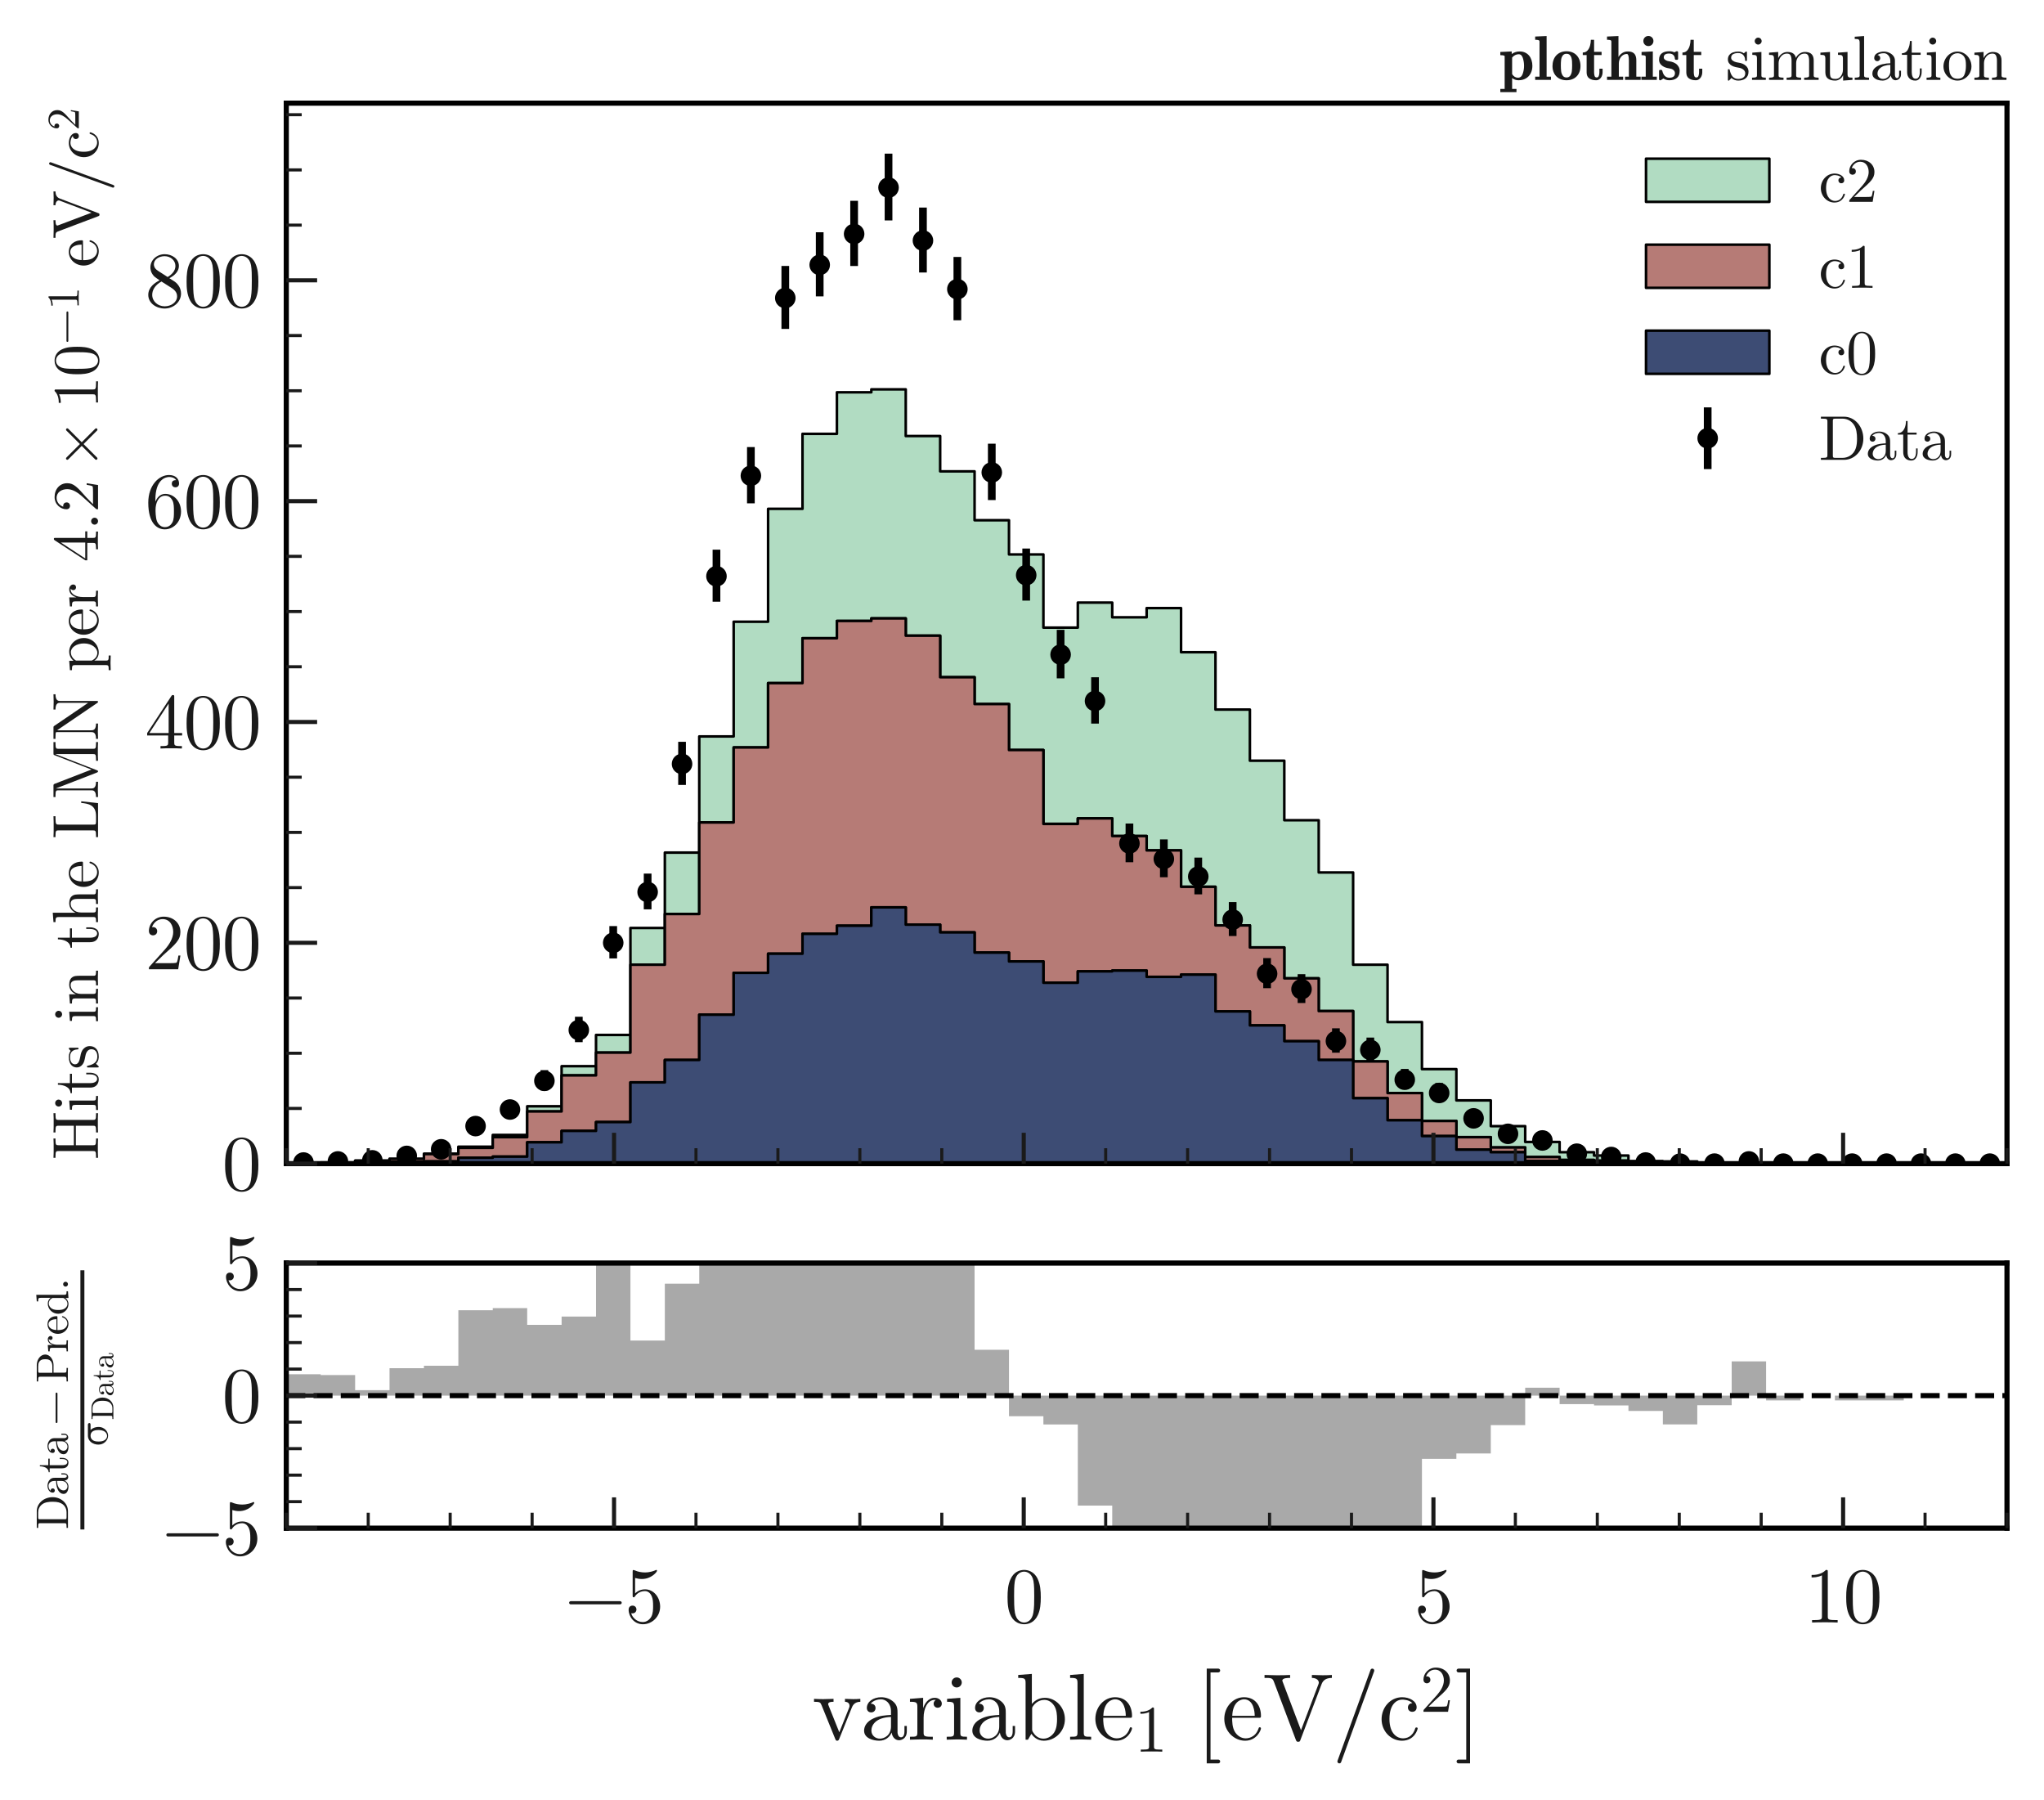 <?xml version="1.0" encoding="utf-8" standalone="no"?>
<!DOCTYPE svg PUBLIC "-//W3C//DTD SVG 1.1//EN"
  "http://www.w3.org/Graphics/SVG/1.1/DTD/svg11.dtd">
<svg xmlns:xlink="http://www.w3.org/1999/xlink" width="397.704pt" height="350.145pt" viewBox="0 0 397.704 350.145" xmlns="http://www.w3.org/2000/svg" version="1.1">
 <defs>
  <style type="text/css">*{stroke-linejoin: round; stroke-linecap: butt}</style>
 </defs>
 <g id="figure_1">
  <g id="patch_1">
   <path d="M -0 350.145 
L 397.704 350.145 
L 397.704 0 
L -0 0 
z
" style="fill: #ffffff"/>
  </g>
  <g id="axes_1">
   <g id="patch_2">
    <path d="M 55.704 226.351 
L 390.504 226.351 
L 390.504 20.063 
L 55.704 20.063 
z
" style="fill: #ffffff"/>
   </g>
   <g id="patch_3">
    <path d="M 55.704 226.28 
L 55.704 226.28 
L 62.4 226.28 
L 62.4 226.137 
L 69.096 226.137 
L 69.096 225.779 
L 75.792 225.779 
L 75.792 225.422 
L 82.488 225.422 
L 82.488 224.42 
L 89.184 224.42 
L 89.184 223.061 
L 95.88 223.061 
L 95.88 220.773 
L 102.576 220.773 
L 102.576 215.195 
L 109.272 215.195 
L 109.272 207.399 
L 115.968 207.399 
L 115.968 201.32 
L 122.664 201.32 
L 122.664 180.509 
L 129.36 180.509 
L 129.36 165.848 
L 136.056 165.848 
L 136.056 143.249 
L 142.752 143.249 
L 142.752 120.935 
L 149.448 120.935 
L 149.448 98.98 
L 156.144 98.98 
L 156.144 84.39 
L 162.84 84.39 
L 162.84 76.309 
L 169.536 76.309 
L 169.536 75.737 
L 176.232 75.737 
L 176.232 84.819 
L 182.928 84.819 
L 182.928 91.685 
L 189.624 91.685 
L 189.624 101.197 
L 196.32 101.197 
L 196.32 107.848 
L 203.016 107.848 
L 203.016 122.08 
L 209.712 122.08 
L 209.712 117.216 
L 216.408 117.216 
L 216.408 120.077 
L 223.104 120.077 
L 223.104 118.289 
L 229.8 118.289 
L 229.8 126.871 
L 236.496 126.871 
L 236.496 138.028 
L 243.192 138.028 
L 243.192 147.969 
L 249.888 147.969 
L 249.888 159.554 
L 256.584 159.554 
L 256.584 169.71 
L 263.28 169.71 
L 263.28 187.661 
L 269.976 187.661 
L 269.976 198.817 
L 276.672 198.817 
L 276.672 207.971 
L 283.368 207.971 
L 283.368 214.05 
L 290.064 214.05 
L 290.064 219.057 
L 296.76 219.057 
L 296.76 222.132 
L 303.456 222.132 
L 303.456 224.134 
L 310.152 224.134 
L 310.152 224.778 
L 316.848 224.778 
L 316.848 225.851 
L 323.544 225.851 
L 323.544 225.922 
L 330.24 225.922 
L 330.24 226.208 
L 336.936 226.208 
L 336.936 226.28 
L 343.632 226.28 
L 343.632 226.28 
L 350.328 226.28 
L 350.328 226.351 
L 357.024 226.351 
L 357.024 226.28 
L 363.72 226.28 
L 363.72 226.28 
L 370.416 226.28 
L 370.416 226.351 
L 377.112 226.351 
L 377.112 226.351 
L 383.808 226.351 
L 383.808 226.351 
L 390.504 226.351 
L 390.504 226.351 
L 390.504 226.351 
L 390.504 226.351 
L 383.808 226.351 
L 383.808 226.351 
L 377.112 226.351 
L 377.112 226.351 
L 370.416 226.351 
L 370.416 226.351 
L 363.72 226.351 
L 363.72 226.351 
L 357.024 226.351 
L 357.024 226.351 
L 350.328 226.351 
L 350.328 226.28 
L 343.632 226.28 
L 343.632 226.351 
L 336.936 226.351 
L 336.936 226.351 
L 330.24 226.351 
L 330.24 226.065 
L 323.544 226.065 
L 323.544 226.208 
L 316.848 226.208 
L 316.848 225.779 
L 310.152 225.779 
L 310.152 225.636 
L 303.456 225.636 
L 303.456 225.064 
L 296.76 225.064 
L 296.76 223.205 
L 290.064 223.205 
L 290.064 221.202 
L 283.368 221.202 
L 283.368 218.055 
L 276.672 218.055 
L 276.672 212.62 
L 269.976 212.62 
L 269.976 206.47 
L 263.28 206.47 
L 263.28 196.672 
L 256.584 196.672 
L 256.584 190.307 
L 249.888 190.307 
L 249.888 184.299 
L 243.192 184.299 
L 243.192 180.008 
L 236.496 180.008 
L 236.496 172.499 
L 229.8 172.499 
L 229.8 165.419 
L 223.104 165.419 
L 223.104 162.63 
L 216.408 162.63 
L 216.408 159.197 
L 209.712 159.197 
L 209.712 160.27 
L 203.016 160.27 
L 203.016 145.895 
L 196.32 145.895 
L 196.32 136.955 
L 189.624 136.955 
L 189.624 131.734 
L 182.928 131.734 
L 182.928 123.653 
L 176.232 123.653 
L 176.232 120.292 
L 169.536 120.292 
L 169.536 120.792 
L 162.84 120.792 
L 162.84 124.154 
L 156.144 124.154 
L 156.144 132.879 
L 149.448 132.879 
L 149.448 145.394 
L 142.752 145.394 
L 142.752 159.984 
L 136.056 159.984 
L 136.056 177.791 
L 129.36 177.791 
L 129.36 187.661 
L 122.664 187.661 
L 122.664 204.753 
L 115.968 204.753 
L 115.968 209.187 
L 109.272 209.187 
L 109.272 216.196 
L 102.576 216.196 
L 102.576 221.202 
L 95.88 221.202 
L 95.88 223.276 
L 89.184 223.276 
L 89.184 224.492 
L 82.488 224.492 
L 82.488 225.422 
L 75.792 225.422 
L 75.792 225.779 
L 69.096 225.779 
L 69.096 226.137 
L 62.4 226.137 
L 62.4 226.28 
L 55.704 226.28 
L 55.704 226.28 
" clip-path="url(#pe91539e664)" style="fill: #b1dcc2; stroke: #000000; stroke-width: 0.5; stroke-linejoin: miter"/>
   </g>
   <g id="patch_4">
    <path d="M 55.704 226.351 
L 55.704 226.28 
L 62.4 226.28 
L 62.4 226.137 
L 69.096 226.137 
L 69.096 225.779 
L 75.792 225.779 
L 75.792 225.422 
L 82.488 225.422 
L 82.488 224.492 
L 89.184 224.492 
L 89.184 223.276 
L 95.88 223.276 
L 95.88 221.202 
L 102.576 221.202 
L 102.576 216.196 
L 109.272 216.196 
L 109.272 209.187 
L 115.968 209.187 
L 115.968 204.753 
L 122.664 204.753 
L 122.664 187.661 
L 129.36 187.661 
L 129.36 177.791 
L 136.056 177.791 
L 136.056 159.984 
L 142.752 159.984 
L 142.752 145.394 
L 149.448 145.394 
L 149.448 132.879 
L 156.144 132.879 
L 156.144 124.154 
L 162.84 124.154 
L 162.84 120.792 
L 169.536 120.792 
L 169.536 120.292 
L 176.232 120.292 
L 176.232 123.653 
L 182.928 123.653 
L 182.928 131.734 
L 189.624 131.734 
L 189.624 136.955 
L 196.32 136.955 
L 196.32 145.895 
L 203.016 145.895 
L 203.016 160.27 
L 209.712 160.27 
L 209.712 159.197 
L 216.408 159.197 
L 216.408 162.63 
L 223.104 162.63 
L 223.104 165.419 
L 229.8 165.419 
L 229.8 172.499 
L 236.496 172.499 
L 236.496 180.008 
L 243.192 180.008 
L 243.192 184.299 
L 249.888 184.299 
L 249.888 190.307 
L 256.584 190.307 
L 256.584 196.672 
L 263.28 196.672 
L 263.28 206.47 
L 269.976 206.47 
L 269.976 212.62 
L 276.672 212.62 
L 276.672 218.055 
L 283.368 218.055 
L 283.368 221.202 
L 290.064 221.202 
L 290.064 223.205 
L 296.76 223.205 
L 296.76 225.064 
L 303.456 225.064 
L 303.456 225.636 
L 310.152 225.636 
L 310.152 225.779 
L 316.848 225.779 
L 316.848 226.208 
L 323.544 226.208 
L 323.544 226.065 
L 330.24 226.065 
L 330.24 226.351 
L 336.936 226.351 
L 336.936 226.351 
L 343.632 226.351 
L 343.632 226.28 
L 350.328 226.28 
L 350.328 226.351 
L 357.024 226.351 
L 357.024 226.351 
L 363.72 226.351 
L 363.72 226.351 
L 370.416 226.351 
L 370.416 226.351 
L 377.112 226.351 
L 377.112 226.351 
L 383.808 226.351 
L 383.808 226.351 
L 390.504 226.351 
L 390.504 226.351 
L 390.504 226.351 
L 390.504 226.351 
L 383.808 226.351 
L 383.808 226.351 
L 377.112 226.351 
L 377.112 226.351 
L 370.416 226.351 
L 370.416 226.351 
L 363.72 226.351 
L 363.72 226.351 
L 357.024 226.351 
L 357.024 226.351 
L 350.328 226.351 
L 350.328 226.351 
L 343.632 226.351 
L 343.632 226.351 
L 336.936 226.351 
L 336.936 226.351 
L 330.24 226.351 
L 330.24 226.208 
L 323.544 226.208 
L 323.544 226.28 
L 316.848 226.28 
L 316.848 225.994 
L 310.152 225.994 
L 310.152 225.994 
L 303.456 225.994 
L 303.456 225.851 
L 296.76 225.851 
L 296.76 224.134 
L 290.064 224.134 
L 290.064 223.634 
L 283.368 223.634 
L 283.368 220.987 
L 276.672 220.987 
L 276.672 217.912 
L 269.976 217.912 
L 269.976 213.621 
L 263.28 213.621 
L 263.28 206.183 
L 256.584 206.183 
L 256.584 202.536 
L 249.888 202.536 
L 249.888 199.461 
L 243.192 199.461 
L 243.192 196.743 
L 236.496 196.743 
L 236.496 189.592 
L 229.8 189.592 
L 229.8 190.021 
L 223.104 190.021 
L 223.104 188.805 
L 216.408 188.805 
L 216.408 188.948 
L 209.712 188.948 
L 209.712 191.165 
L 203.016 191.165 
L 203.016 187.017 
L 196.32 187.017 
L 196.32 185.301 
L 189.624 185.301 
L 189.624 181.367 
L 182.928 181.367 
L 182.928 179.865 
L 176.232 179.865 
L 176.232 176.504 
L 169.536 176.504 
L 169.536 180.08 
L 162.84 180.08 
L 162.84 181.653 
L 156.144 181.653 
L 156.144 185.515 
L 149.448 185.515 
L 149.448 189.234 
L 142.752 189.234 
L 142.752 197.387 
L 136.056 197.387 
L 136.056 206.183 
L 129.36 206.183 
L 129.36 210.546 
L 122.664 210.546 
L 122.664 218.27 
L 115.968 218.27 
L 115.968 219.986 
L 109.272 219.986 
L 109.272 222.203 
L 102.576 222.203 
L 102.576 224.992 
L 95.88 224.992 
L 95.88 225.207 
L 89.184 225.207 
L 89.184 225.922 
L 82.488 225.922 
L 82.488 225.994 
L 75.792 225.994 
L 75.792 226.065 
L 69.096 226.065 
L 69.096 226.28 
L 62.4 226.28 
L 62.4 226.351 
L 55.704 226.351 
L 55.704 226.351 
" clip-path="url(#pe91539e664)" style="fill: #b67b76; stroke: #000000; stroke-width: 0.5; stroke-linejoin: miter"/>
   </g>
   <g id="patch_5">
    <path d="M 55.704 226.351 
L 55.704 226.351 
L 62.4 226.351 
L 62.4 226.28 
L 69.096 226.28 
L 69.096 226.065 
L 75.792 226.065 
L 75.792 225.994 
L 82.488 225.994 
L 82.488 225.922 
L 89.184 225.922 
L 89.184 225.207 
L 95.88 225.207 
L 95.88 224.992 
L 102.576 224.992 
L 102.576 222.203 
L 109.272 222.203 
L 109.272 219.986 
L 115.968 219.986 
L 115.968 218.27 
L 122.664 218.27 
L 122.664 210.546 
L 129.36 210.546 
L 129.36 206.183 
L 136.056 206.183 
L 136.056 197.387 
L 142.752 197.387 
L 142.752 189.234 
L 149.448 189.234 
L 149.448 185.515 
L 156.144 185.515 
L 156.144 181.653 
L 162.84 181.653 
L 162.84 180.08 
L 169.536 180.08 
L 169.536 176.504 
L 176.232 176.504 
L 176.232 179.865 
L 182.928 179.865 
L 182.928 181.367 
L 189.624 181.367 
L 189.624 185.301 
L 196.32 185.301 
L 196.32 187.017 
L 203.016 187.017 
L 203.016 191.165 
L 209.712 191.165 
L 209.712 188.948 
L 216.408 188.948 
L 216.408 188.805 
L 223.104 188.805 
L 223.104 190.021 
L 229.8 190.021 
L 229.8 189.592 
L 236.496 189.592 
L 236.496 196.743 
L 243.192 196.743 
L 243.192 199.461 
L 249.888 199.461 
L 249.888 202.536 
L 256.584 202.536 
L 256.584 206.183 
L 263.28 206.183 
L 263.28 213.621 
L 269.976 213.621 
L 269.976 217.912 
L 276.672 217.912 
L 276.672 220.987 
L 283.368 220.987 
L 283.368 223.634 
L 290.064 223.634 
L 290.064 224.134 
L 296.76 224.134 
L 296.76 225.851 
L 303.456 225.851 
L 303.456 225.994 
L 310.152 225.994 
L 310.152 225.994 
L 316.848 225.994 
L 316.848 226.28 
L 323.544 226.28 
L 323.544 226.208 
L 330.24 226.208 
L 330.24 226.351 
L 336.936 226.351 
L 336.936 226.351 
L 343.632 226.351 
L 343.632 226.351 
L 350.328 226.351 
L 350.328 226.351 
L 357.024 226.351 
L 357.024 226.351 
L 363.72 226.351 
L 363.72 226.351 
L 370.416 226.351 
L 370.416 226.351 
L 377.112 226.351 
L 377.112 226.351 
L 383.808 226.351 
L 383.808 226.351 
L 390.504 226.351 
L 390.504 226.351 
L 390.504 226.351 
L 390.504 226.351 
L 383.808 226.351 
L 383.808 226.351 
L 377.112 226.351 
L 377.112 226.351 
L 370.416 226.351 
L 370.416 226.351 
L 363.72 226.351 
L 363.72 226.351 
L 357.024 226.351 
L 357.024 226.351 
L 350.328 226.351 
L 350.328 226.351 
L 343.632 226.351 
L 343.632 226.351 
L 336.936 226.351 
L 336.936 226.351 
L 330.24 226.351 
L 330.24 226.351 
L 323.544 226.351 
L 323.544 226.351 
L 316.848 226.351 
L 316.848 226.351 
L 310.152 226.351 
L 310.152 226.351 
L 303.456 226.351 
L 303.456 226.351 
L 296.76 226.351 
L 296.76 226.351 
L 290.064 226.351 
L 290.064 226.351 
L 283.368 226.351 
L 283.368 226.351 
L 276.672 226.351 
L 276.672 226.351 
L 269.976 226.351 
L 269.976 226.351 
L 263.28 226.351 
L 263.28 226.351 
L 256.584 226.351 
L 256.584 226.351 
L 249.888 226.351 
L 249.888 226.351 
L 243.192 226.351 
L 243.192 226.351 
L 236.496 226.351 
L 236.496 226.351 
L 229.8 226.351 
L 229.8 226.351 
L 223.104 226.351 
L 223.104 226.351 
L 216.408 226.351 
L 216.408 226.351 
L 209.712 226.351 
L 209.712 226.351 
L 203.016 226.351 
L 203.016 226.351 
L 196.32 226.351 
L 196.32 226.351 
L 189.624 226.351 
L 189.624 226.351 
L 182.928 226.351 
L 182.928 226.351 
L 176.232 226.351 
L 176.232 226.351 
L 169.536 226.351 
L 169.536 226.351 
L 162.84 226.351 
L 162.84 226.351 
L 156.144 226.351 
L 156.144 226.351 
L 149.448 226.351 
L 149.448 226.351 
L 142.752 226.351 
L 142.752 226.351 
L 136.056 226.351 
L 136.056 226.351 
L 129.36 226.351 
L 129.36 226.351 
L 122.664 226.351 
L 122.664 226.351 
L 115.968 226.351 
L 115.968 226.351 
L 109.272 226.351 
L 109.272 226.351 
L 102.576 226.351 
L 102.576 226.351 
L 95.88 226.351 
L 95.88 226.351 
L 89.184 226.351 
L 89.184 226.351 
L 82.488 226.351 
L 82.488 226.351 
L 75.792 226.351 
L 75.792 226.351 
L 69.096 226.351 
L 69.096 226.351 
L 62.4 226.351 
L 62.4 226.351 
L 55.704 226.351 
L 55.704 226.351 
" clip-path="url(#pe91539e664)" style="fill: #3d4c74; stroke: #000000; stroke-width: 0.5; stroke-linejoin: miter"/>
   </g>
   <g id="LineCollection_1">
    <path d="M 59.052 226.314 
L 59.052 225.643 
" clip-path="url(#pe91539e664)" style="fill: none; stroke: #000000; stroke-width: 1.5"/>
    <path d="M 65.748 226.199 
L 65.748 225.355 
" clip-path="url(#pe91539e664)" style="fill: none; stroke: #000000; stroke-width: 1.5"/>
    <path d="M 72.444 226.058 
L 72.444 225.08 
" clip-path="url(#pe91539e664)" style="fill: none; stroke: #000000; stroke-width: 1.5"/>
    <path d="M 79.14 225.402 
L 79.14 224.038 
" clip-path="url(#pe91539e664)" style="fill: none; stroke: #000000; stroke-width: 1.5"/>
    <path d="M 85.836 224.323 
L 85.836 222.55 
" clip-path="url(#pe91539e664)" style="fill: none; stroke: #000000; stroke-width: 1.5"/>
    <path d="M 92.532 220.295 
L 92.532 217.569 
" clip-path="url(#pe91539e664)" style="fill: none; stroke: #000000; stroke-width: 1.5"/>
    <path d="M 99.228 217.326 
L 99.228 214.099 
" clip-path="url(#pe91539e664)" style="fill: none; stroke: #000000; stroke-width: 1.5"/>
    <path d="M 105.924 212.099 
L 105.924 208.16 
" clip-path="url(#pe91539e664)" style="fill: none; stroke: #000000; stroke-width: 1.5"/>
    <path d="M 112.62 202.723 
L 112.62 197.78 
" clip-path="url(#pe91539e664)" style="fill: none; stroke: #000000; stroke-width: 1.5"/>
    <path d="M 119.316 186.431 
L 119.316 180.139 
" clip-path="url(#pe91539e664)" style="fill: none; stroke: #000000; stroke-width: 1.5"/>
    <path d="M 126.012 176.883 
L 126.012 169.928 
" clip-path="url(#pe91539e664)" style="fill: none; stroke: #000000; stroke-width: 1.5"/>
    <path d="M 132.708 152.687 
L 132.708 144.297 
" clip-path="url(#pe91539e664)" style="fill: none; stroke: #000000; stroke-width: 1.5"/>
    <path d="M 139.404 117.043 
L 139.404 106.919 
" clip-path="url(#pe91539e664)" style="fill: none; stroke: #000000; stroke-width: 1.5"/>
    <path d="M 146.1 97.905 
L 146.1 86.967 
" clip-path="url(#pe91539e664)" style="fill: none; stroke: #000000; stroke-width: 1.5"/>
    <path d="M 152.796 63.979 
L 152.796 51.736 
" clip-path="url(#pe91539e664)" style="fill: none; stroke: #000000; stroke-width: 1.5"/>
    <path d="M 159.492 57.65 
L 159.492 45.178 
" clip-path="url(#pe91539e664)" style="fill: none; stroke: #000000; stroke-width: 1.5"/>
    <path d="M 166.188 51.741 
L 166.188 39.06 
" clip-path="url(#pe91539e664)" style="fill: none; stroke: #000000; stroke-width: 1.5"/>
    <path d="M 172.884 42.874 
L 172.884 29.886 
" clip-path="url(#pe91539e664)" style="fill: none; stroke: #000000; stroke-width: 1.5"/>
    <path d="M 179.58 53.007 
L 179.58 40.371 
" clip-path="url(#pe91539e664)" style="fill: none; stroke: #000000; stroke-width: 1.5"/>
    <path d="M 186.276 62.292 
L 186.276 49.987 
" clip-path="url(#pe91539e664)" style="fill: none; stroke: #000000; stroke-width: 1.5"/>
    <path d="M 192.972 97.274 
L 192.972 86.31 
" clip-path="url(#pe91539e664)" style="fill: none; stroke: #000000; stroke-width: 1.5"/>
    <path d="M 199.668 116.832 
L 199.668 106.699 
" clip-path="url(#pe91539e664)" style="fill: none; stroke: #000000; stroke-width: 1.5"/>
    <path d="M 206.364 131.949 
L 206.364 122.51 
" clip-path="url(#pe91539e664)" style="fill: none; stroke: #000000; stroke-width: 1.5"/>
    <path d="M 213.06 140.755 
L 213.06 131.745 
" clip-path="url(#pe91539e664)" style="fill: none; stroke: #000000; stroke-width: 1.5"/>
    <path d="M 219.756 167.722 
L 219.756 160.19 
" clip-path="url(#pe91539e664)" style="fill: none; stroke: #000000; stroke-width: 1.5"/>
    <path d="M 226.452 170.639 
L 226.452 163.286 
" clip-path="url(#pe91539e664)" style="fill: none; stroke: #000000; stroke-width: 1.5"/>
    <path d="M 233.148 173.97 
L 233.148 166.827 
" clip-path="url(#pe91539e664)" style="fill: none; stroke: #000000; stroke-width: 1.5"/>
    <path d="M 239.844 182.076 
L 239.844 175.473 
" clip-path="url(#pe91539e664)" style="fill: none; stroke: #000000; stroke-width: 1.5"/>
    <path d="M 246.54 192.224 
L 246.54 186.373 
" clip-path="url(#pe91539e664)" style="fill: none; stroke: #000000; stroke-width: 1.5"/>
    <path d="M 253.236 195.113 
L 253.236 189.496 
" clip-path="url(#pe91539e664)" style="fill: none; stroke: #000000; stroke-width: 1.5"/>
    <path d="M 259.932 204.77 
L 259.932 200.027 
" clip-path="url(#pe91539e664)" style="fill: none; stroke: #000000; stroke-width: 1.5"/>
    <path d="M 266.628 206.406 
L 266.628 201.828 
" clip-path="url(#pe91539e664)" style="fill: none; stroke: #000000; stroke-width: 1.5"/>
    <path d="M 273.324 211.897 
L 273.324 207.933 
" clip-path="url(#pe91539e664)" style="fill: none; stroke: #000000; stroke-width: 1.5"/>
    <path d="M 280.02 214.319 
L 280.02 210.664 
" clip-path="url(#pe91539e664)" style="fill: none; stroke: #000000; stroke-width: 1.5"/>
    <path d="M 286.716 218.915 
L 286.716 215.944 
" clip-path="url(#pe91539e664)" style="fill: none; stroke: #000000; stroke-width: 1.5"/>
    <path d="M 293.412 221.661 
L 293.412 219.208 
" clip-path="url(#pe91539e664)" style="fill: none; stroke: #000000; stroke-width: 1.5"/>
    <path d="M 300.108 222.817 
L 300.108 220.626 
" clip-path="url(#pe91539e664)" style="fill: none; stroke: #000000; stroke-width: 1.5"/>
    <path d="M 306.804 225.05 
L 306.804 223.535 
" clip-path="url(#pe91539e664)" style="fill: none; stroke: #000000; stroke-width: 1.5"/>
    <path d="M 313.5 225.574 
L 313.5 224.293 
" clip-path="url(#pe91539e664)" style="fill: none; stroke: #000000; stroke-width: 1.5"/>
    <path d="M 320.196 226.314 
L 320.196 225.643 
" clip-path="url(#pe91539e664)" style="fill: none; stroke: #000000; stroke-width: 1.5"/>
    <path d="M 326.892 225.956 
" clip-path="url(#pe91539e664)" style="fill: none; stroke: #000000; stroke-width: 1.5"/>
    <path d="M 333.588 225.956 
" clip-path="url(#pe91539e664)" style="fill: none; stroke: #000000; stroke-width: 1.5"/>
    <path d="M 340.284 226.199 
L 340.284 225.355 
" clip-path="url(#pe91539e664)" style="fill: none; stroke: #000000; stroke-width: 1.5"/>
    <path d="M 346.98 225.956 
" clip-path="url(#pe91539e664)" style="fill: none; stroke: #000000; stroke-width: 1.5"/>
    <path d="M 353.676 225.956 
" clip-path="url(#pe91539e664)" style="fill: none; stroke: #000000; stroke-width: 1.5"/>
    <path d="M 360.372 225.956 
" clip-path="url(#pe91539e664)" style="fill: none; stroke: #000000; stroke-width: 1.5"/>
    <path d="M 367.068 225.956 
" clip-path="url(#pe91539e664)" style="fill: none; stroke: #000000; stroke-width: 1.5"/>
    <path d="M 373.764 225.956 
" clip-path="url(#pe91539e664)" style="fill: none; stroke: #000000; stroke-width: 1.5"/>
    <path d="M 380.46 225.956 
" clip-path="url(#pe91539e664)" style="fill: none; stroke: #000000; stroke-width: 1.5"/>
    <path d="M 387.156 225.956 
" clip-path="url(#pe91539e664)" style="fill: none; stroke: #000000; stroke-width: 1.5"/>
   </g>
   <g id="line2d_1">
    <defs>
     <path id="meae5c0c399" d="M 0 1.5 
C 0.398 1.5 0.779 1.342 1.061 1.061 
C 1.342 0.779 1.5 0.398 1.5 0 
C 1.5 -0.398 1.342 -0.779 1.061 -1.061 
C 0.779 -1.342 0.398 -1.5 0 -1.5 
C -0.398 -1.5 -0.779 -1.342 -1.061 -1.061 
C -1.342 -0.779 -1.5 -0.398 -1.5 0 
C -1.5 0.398 -1.342 0.779 -1.061 1.061 
C -0.779 1.342 -0.398 1.5 0 1.5 
z
" style="stroke: #000000"/>
    </defs>
    <g clip-path="url(#pe91539e664)">
     <use xlink:href="#meae5c0c399" x="59.052" y="226.136" style="stroke: #000000"/>
     <use xlink:href="#meae5c0c399" x="65.748" y="225.922" style="stroke: #000000"/>
     <use xlink:href="#meae5c0c399" x="72.444" y="225.707" style="stroke: #000000"/>
     <use xlink:href="#meae5c0c399" x="79.14" y="224.848" style="stroke: #000000"/>
     <use xlink:href="#meae5c0c399" x="85.836" y="223.559" style="stroke: #000000"/>
     <use xlink:href="#meae5c0c399" x="92.532" y="219.049" style="stroke: #000000"/>
     <use xlink:href="#meae5c0c399" x="99.228" y="215.827" style="stroke: #000000"/>
     <use xlink:href="#meae5c0c399" x="105.924" y="210.243" style="stroke: #000000"/>
     <use xlink:href="#meae5c0c399" x="112.62" y="200.363" style="stroke: #000000"/>
     <use xlink:href="#meae5c0c399" x="119.316" y="183.396" style="stroke: #000000"/>
     <use xlink:href="#meae5c0c399" x="126.012" y="173.516" style="stroke: #000000"/>
     <use xlink:href="#meae5c0c399" x="132.708" y="148.602" style="stroke: #000000"/>
     <use xlink:href="#meae5c0c399" x="139.404" y="112.09" style="stroke: #000000"/>
     <use xlink:href="#meae5c0c399" x="146.1" y="92.546" style="stroke: #000000"/>
     <use xlink:href="#meae5c0c399" x="152.796" y="57.967" style="stroke: #000000"/>
     <use xlink:href="#meae5c0c399" x="159.492" y="51.523" style="stroke: #000000"/>
     <use xlink:href="#meae5c0c399" x="166.188" y="45.51" style="stroke: #000000"/>
     <use xlink:href="#meae5c0c399" x="172.884" y="36.489" style="stroke: #000000"/>
     <use xlink:href="#meae5c0c399" x="179.58" y="46.798" style="stroke: #000000"/>
     <use xlink:href="#meae5c0c399" x="186.276" y="56.248" style="stroke: #000000"/>
     <use xlink:href="#meae5c0c399" x="192.972" y="91.901" style="stroke: #000000"/>
     <use xlink:href="#meae5c0c399" x="199.668" y="111.876" style="stroke: #000000"/>
     <use xlink:href="#meae5c0c399" x="206.364" y="127.339" style="stroke: #000000"/>
     <use xlink:href="#meae5c0c399" x="213.06" y="136.36" style="stroke: #000000"/>
     <use xlink:href="#meae5c0c399" x="219.756" y="164.066" style="stroke: #000000"/>
     <use xlink:href="#meae5c0c399" x="226.452" y="167.073" style="stroke: #000000"/>
     <use xlink:href="#meae5c0c399" x="233.148" y="170.509" style="stroke: #000000"/>
     <use xlink:href="#meae5c0c399" x="239.844" y="178.886" style="stroke: #000000"/>
     <use xlink:href="#meae5c0c399" x="246.54" y="189.41" style="stroke: #000000"/>
     <use xlink:href="#meae5c0c399" x="253.236" y="192.417" style="stroke: #000000"/>
     <use xlink:href="#meae5c0c399" x="259.932" y="202.511" style="stroke: #000000"/>
     <use xlink:href="#meae5c0c399" x="266.628" y="204.229" style="stroke: #000000"/>
     <use xlink:href="#meae5c0c399" x="273.324" y="210.028" style="stroke: #000000"/>
     <use xlink:href="#meae5c0c399" x="280.02" y="212.606" style="stroke: #000000"/>
     <use xlink:href="#meae5c0c399" x="286.716" y="217.545" style="stroke: #000000"/>
     <use xlink:href="#meae5c0c399" x="293.412" y="220.552" style="stroke: #000000"/>
     <use xlink:href="#meae5c0c399" x="300.108" y="221.841" style="stroke: #000000"/>
     <use xlink:href="#meae5c0c399" x="306.804" y="224.418" style="stroke: #000000"/>
     <use xlink:href="#meae5c0c399" x="313.5" y="225.063" style="stroke: #000000"/>
     <use xlink:href="#meae5c0c399" x="320.196" y="226.136" style="stroke: #000000"/>
     <use xlink:href="#meae5c0c399" x="326.892" y="226.351" style="stroke: #000000"/>
     <use xlink:href="#meae5c0c399" x="333.588" y="226.351" style="stroke: #000000"/>
     <use xlink:href="#meae5c0c399" x="340.284" y="225.922" style="stroke: #000000"/>
     <use xlink:href="#meae5c0c399" x="346.98" y="226.351" style="stroke: #000000"/>
     <use xlink:href="#meae5c0c399" x="353.676" y="226.351" style="stroke: #000000"/>
     <use xlink:href="#meae5c0c399" x="360.372" y="226.351" style="stroke: #000000"/>
     <use xlink:href="#meae5c0c399" x="367.068" y="226.351" style="stroke: #000000"/>
     <use xlink:href="#meae5c0c399" x="373.764" y="226.351" style="stroke: #000000"/>
     <use xlink:href="#meae5c0c399" x="380.46" y="226.351" style="stroke: #000000"/>
     <use xlink:href="#meae5c0c399" x="387.156" y="226.351" style="stroke: #000000"/>
    </g>
   </g>
   <g id="patch_6">
    <path d="M 55.704 226.351 
L 55.704 20.063 
" style="fill: none; stroke: #000000; stroke-linejoin: miter; stroke-linecap: square"/>
   </g>
   <g id="patch_7">
    <path d="M 390.504 226.351 
L 390.504 20.063 
" style="fill: none; stroke: #000000; stroke-linejoin: miter; stroke-linecap: square"/>
   </g>
   <g id="patch_8">
    <path d="M 55.704 226.351 
L 390.504 226.351 
" style="fill: none; stroke: #000000; stroke-linejoin: miter; stroke-linecap: square"/>
   </g>
   <g id="patch_9">
    <path d="M 55.704 20.063 
L 390.504 20.063 
" style="fill: none; stroke: #000000; stroke-linejoin: miter; stroke-linecap: square"/>
   </g>
   <g id="matplotlib.axis_1">
    <g id="xtick_1">
     <g id="line2d_2">
      <defs>
       <path id="m8dec1b3d1d" d="M 0 0 
L 0 -6 
" style="stroke: #1a1a1a; stroke-width: 0.8"/>
      </defs>
      <g>
       <use xlink:href="#m8dec1b3d1d" x="119.475" y="226.351" style="fill: #1a1a1a; stroke: #1a1a1a; stroke-width: 0.8"/>
      </g>
     </g>
    </g>
    <g id="xtick_2">
     <g id="line2d_3">
      <g>
       <use xlink:href="#m8dec1b3d1d" x="199.19" y="226.351" style="fill: #1a1a1a; stroke: #1a1a1a; stroke-width: 0.8"/>
      </g>
     </g>
    </g>
    <g id="xtick_3">
     <g id="line2d_4">
      <g>
       <use xlink:href="#m8dec1b3d1d" x="278.904" y="226.351" style="fill: #1a1a1a; stroke: #1a1a1a; stroke-width: 0.8"/>
      </g>
     </g>
    </g>
    <g id="xtick_4">
     <g id="line2d_5">
      <g>
       <use xlink:href="#m8dec1b3d1d" x="358.618" y="226.351" style="fill: #1a1a1a; stroke: #1a1a1a; stroke-width: 0.8"/>
      </g>
     </g>
    </g>
    <g id="xtick_5">
     <g id="line2d_6">
      <defs>
       <path id="m131efc0c90" d="M 0 0 
L 0 -3 
" style="stroke: #1a1a1a; stroke-width: 0.6"/>
      </defs>
      <g>
       <use xlink:href="#m131efc0c90" x="55.704" y="226.351" style="fill: #1a1a1a; stroke: #1a1a1a; stroke-width: 0.6"/>
      </g>
     </g>
    </g>
    <g id="xtick_6">
     <g id="line2d_7">
      <g>
       <use xlink:href="#m131efc0c90" x="71.647" y="226.351" style="fill: #1a1a1a; stroke: #1a1a1a; stroke-width: 0.6"/>
      </g>
     </g>
    </g>
    <g id="xtick_7">
     <g id="line2d_8">
      <g>
       <use xlink:href="#m131efc0c90" x="87.59" y="226.351" style="fill: #1a1a1a; stroke: #1a1a1a; stroke-width: 0.6"/>
      </g>
     </g>
    </g>
    <g id="xtick_8">
     <g id="line2d_9">
      <g>
       <use xlink:href="#m131efc0c90" x="103.533" y="226.351" style="fill: #1a1a1a; stroke: #1a1a1a; stroke-width: 0.6"/>
      </g>
     </g>
    </g>
    <g id="xtick_9">
     <g id="line2d_10">
      <g>
       <use xlink:href="#m131efc0c90" x="135.418" y="226.351" style="fill: #1a1a1a; stroke: #1a1a1a; stroke-width: 0.6"/>
      </g>
     </g>
    </g>
    <g id="xtick_10">
     <g id="line2d_11">
      <g>
       <use xlink:href="#m131efc0c90" x="151.361" y="226.351" style="fill: #1a1a1a; stroke: #1a1a1a; stroke-width: 0.6"/>
      </g>
     </g>
    </g>
    <g id="xtick_11">
     <g id="line2d_12">
      <g>
       <use xlink:href="#m131efc0c90" x="167.304" y="226.351" style="fill: #1a1a1a; stroke: #1a1a1a; stroke-width: 0.6"/>
      </g>
     </g>
    </g>
    <g id="xtick_12">
     <g id="line2d_13">
      <g>
       <use xlink:href="#m131efc0c90" x="183.247" y="226.351" style="fill: #1a1a1a; stroke: #1a1a1a; stroke-width: 0.6"/>
      </g>
     </g>
    </g>
    <g id="xtick_13">
     <g id="line2d_14">
      <g>
       <use xlink:href="#m131efc0c90" x="215.133" y="226.351" style="fill: #1a1a1a; stroke: #1a1a1a; stroke-width: 0.6"/>
      </g>
     </g>
    </g>
    <g id="xtick_14">
     <g id="line2d_15">
      <g>
       <use xlink:href="#m131efc0c90" x="231.075" y="226.351" style="fill: #1a1a1a; stroke: #1a1a1a; stroke-width: 0.6"/>
      </g>
     </g>
    </g>
    <g id="xtick_15">
     <g id="line2d_16">
      <g>
       <use xlink:href="#m131efc0c90" x="247.018" y="226.351" style="fill: #1a1a1a; stroke: #1a1a1a; stroke-width: 0.6"/>
      </g>
     </g>
    </g>
    <g id="xtick_16">
     <g id="line2d_17">
      <g>
       <use xlink:href="#m131efc0c90" x="262.961" y="226.351" style="fill: #1a1a1a; stroke: #1a1a1a; stroke-width: 0.6"/>
      </g>
     </g>
    </g>
    <g id="xtick_17">
     <g id="line2d_18">
      <g>
       <use xlink:href="#m131efc0c90" x="294.847" y="226.351" style="fill: #1a1a1a; stroke: #1a1a1a; stroke-width: 0.6"/>
      </g>
     </g>
    </g>
    <g id="xtick_18">
     <g id="line2d_19">
      <g>
       <use xlink:href="#m131efc0c90" x="310.79" y="226.351" style="fill: #1a1a1a; stroke: #1a1a1a; stroke-width: 0.6"/>
      </g>
     </g>
    </g>
    <g id="xtick_19">
     <g id="line2d_20">
      <g>
       <use xlink:href="#m131efc0c90" x="326.733" y="226.351" style="fill: #1a1a1a; stroke: #1a1a1a; stroke-width: 0.6"/>
      </g>
     </g>
    </g>
    <g id="xtick_20">
     <g id="line2d_21">
      <g>
       <use xlink:href="#m131efc0c90" x="342.675" y="226.351" style="fill: #1a1a1a; stroke: #1a1a1a; stroke-width: 0.6"/>
      </g>
     </g>
    </g>
    <g id="xtick_21">
     <g id="line2d_22">
      <g>
       <use xlink:href="#m131efc0c90" x="374.561" y="226.351" style="fill: #1a1a1a; stroke: #1a1a1a; stroke-width: 0.6"/>
      </g>
     </g>
    </g>
    <g id="xtick_22">
     <g id="line2d_23">
      <g>
       <use xlink:href="#m131efc0c90" x="390.504" y="226.351" style="fill: #1a1a1a; stroke: #1a1a1a; stroke-width: 0.6"/>
      </g>
     </g>
    </g>
   </g>
   <g id="matplotlib.axis_2">
    <g id="ytick_1">
     <g id="line2d_24">
      <defs>
       <path id="mc947610920" d="M 0 0 
L 6 0 
" style="stroke: #1a1a1a; stroke-width: 0.8"/>
      </defs>
      <g>
       <use xlink:href="#mc947610920" x="55.704" y="226.351" style="fill: #1a1a1a; stroke: #1a1a1a; stroke-width: 0.8"/>
      </g>
     </g>
     <g id="text_1">
      <!-- $\mathdefault{0}$ -->
      <g style="fill: #1a1a1a" transform="translate(43.204 231.557) scale(0.15 -0.15)">
       <defs>
        <path id="LatinModernMath-Regular-30" d="M 2944 2048 
C 2944 2560 2912 3072 2688 3546 
C 2394 4160 1869 4262 1600 4262 
C 1216 4262 749 4096 486 3501 
C 282 3059 250 2560 250 2048 
C 250 1568 275 992 538 506 
C 813 -13 1280 -141 1594 -141 
C 1939 -141 2426 -6 2707 602 
C 2912 1043 2944 1542 2944 2048 
z
M 2413 2125 
C 2413 1645 2413 1210 2342 800 
C 2246 192 1882 0 1594 0 
C 1344 0 966 160 851 774 
C 781 1158 781 1747 781 2125 
C 781 2534 781 2957 832 3302 
C 954 4064 1434 4122 1594 4122 
C 1805 4122 2227 4006 2349 3373 
C 2413 3014 2413 2528 2413 2125 
z
" transform="scale(0.016)"/>
       </defs>
       <use xlink:href="#LatinModernMath-Regular-30" transform="translate(0 0.406)"/>
      </g>
     </g>
    </g>
    <g id="ytick_2">
     <g id="line2d_25">
      <g>
       <use xlink:href="#mc947610920" x="55.704" y="183.396" style="fill: #1a1a1a; stroke: #1a1a1a; stroke-width: 0.8"/>
      </g>
     </g>
     <g id="text_2">
      <!-- $\mathdefault{200}$ -->
      <g style="fill: #1a1a1a" transform="translate(28.204 188.601) scale(0.15 -0.15)">
       <defs>
        <path id="LatinModernMath-Regular-32" d="M 2874 1114 
L 2714 1114 
C 2682 922 2637 640 2573 544 
C 2528 493 2106 493 1965 493 
L 813 493 
L 1491 1152 
C 2490 2035 2874 2381 2874 3021 
C 2874 3750 2298 4262 1517 4262 
C 794 4262 320 3674 320 3104 
C 320 2746 640 2746 659 2746 
C 768 2746 992 2822 992 3085 
C 992 3251 877 3418 653 3418 
C 602 3418 589 3418 570 3411 
C 717 3827 1062 4064 1434 4064 
C 2016 4064 2291 3546 2291 3021 
C 2291 2509 1971 2003 1619 1606 
L 390 237 
C 320 166 320 154 320 0 
L 2694 0 
L 2874 1114 
z
" transform="scale(0.016)"/>
       </defs>
       <use xlink:href="#LatinModernMath-Regular-32" transform="translate(0 0.406)"/>
       <use xlink:href="#LatinModernMath-Regular-30" transform="translate(50 0.406)"/>
       <use xlink:href="#LatinModernMath-Regular-30" transform="translate(100 0.406)"/>
      </g>
     </g>
    </g>
    <g id="ytick_3">
     <g id="line2d_26">
      <g>
       <use xlink:href="#mc947610920" x="55.704" y="140.441" style="fill: #1a1a1a; stroke: #1a1a1a; stroke-width: 0.8"/>
      </g>
     </g>
     <g id="text_3">
      <!-- $\mathdefault{400}$ -->
      <g style="fill: #1a1a1a" transform="translate(28.204 145.646) scale(0.15 -0.15)">
       <defs>
        <path id="LatinModernMath-Regular-34" d="M 3014 1056 
L 3014 1254 
L 2374 1254 
L 2374 4166 
C 2374 4294 2374 4333 2272 4333 
C 2214 4333 2195 4333 2144 4256 
L 179 1254 
L 179 1056 
L 1882 1056 
L 1882 499 
C 1882 269 1869 198 1395 198 
L 1261 198 
L 1261 0 
C 1523 19 1856 19 2125 19 
C 2394 19 2733 19 2995 0 
L 2995 198 
L 2861 198 
C 2387 198 2374 269 2374 499 
L 2374 1056 
L 3014 1056 
z
M 1920 1254 
L 358 1254 
L 1920 3642 
L 1920 1254 
z
" transform="scale(0.016)"/>
       </defs>
       <use xlink:href="#LatinModernMath-Regular-34" transform="translate(0 0.297)"/>
       <use xlink:href="#LatinModernMath-Regular-30" transform="translate(50 0.297)"/>
       <use xlink:href="#LatinModernMath-Regular-30" transform="translate(100 0.297)"/>
      </g>
     </g>
    </g>
    <g id="ytick_4">
     <g id="line2d_27">
      <g>
       <use xlink:href="#mc947610920" x="55.704" y="97.486" style="fill: #1a1a1a; stroke: #1a1a1a; stroke-width: 0.8"/>
      </g>
     </g>
     <g id="text_4">
      <!-- $\mathdefault{600}$ -->
      <g style="fill: #1a1a1a" transform="translate(28.204 102.691) scale(0.15 -0.15)">
       <defs>
        <path id="LatinModernMath-Regular-36" d="M 2925 1306 
C 2925 2118 2355 2733 1645 2733 
C 1210 2733 973 2406 845 2099 
L 845 2253 
C 845 3872 1638 4102 1965 4102 
C 2118 4102 2387 4064 2528 3846 
C 2432 3846 2176 3846 2176 3558 
C 2176 3360 2330 3264 2470 3264 
C 2573 3264 2765 3322 2765 3571 
C 2765 3955 2483 4262 1952 4262 
C 1133 4262 269 3437 269 2022 
C 269 314 1011 -141 1606 -141 
C 2317 -141 2925 461 2925 1306 
z
M 2349 1312 
C 2349 1005 2349 685 2240 454 
C 2048 70 1754 38 1606 38 
C 1203 38 1011 422 973 518 
C 858 819 858 1331 858 1446 
C 858 1946 1062 2586 1638 2586 
C 1741 2586 2035 2586 2234 2189 
C 2349 1952 2349 1626 2349 1312 
z
" transform="scale(0.016)"/>
       </defs>
       <use xlink:href="#LatinModernMath-Regular-36" transform="translate(0 0.406)"/>
       <use xlink:href="#LatinModernMath-Regular-30" transform="translate(50 0.406)"/>
       <use xlink:href="#LatinModernMath-Regular-30" transform="translate(100 0.406)"/>
      </g>
     </g>
    </g>
    <g id="ytick_5">
     <g id="line2d_28">
      <g>
       <use xlink:href="#mc947610920" x="55.704" y="54.53" style="fill: #1a1a1a; stroke: #1a1a1a; stroke-width: 0.8"/>
      </g>
     </g>
     <g id="text_5">
      <!-- $\mathdefault{800}$ -->
      <g style="fill: #1a1a1a" transform="translate(28.204 59.736) scale(0.15 -0.15)">
       <defs>
        <path id="LatinModernMath-Regular-38" d="M 2925 1075 
C 2925 1306 2854 1594 2611 1862 
C 2490 1997 2387 2061 1978 2317 
C 2438 2554 2752 2886 2752 3309 
C 2752 3898 2182 4262 1600 4262 
C 960 4262 442 3789 442 3194 
C 442 3078 454 2790 723 2490 
C 794 2413 1030 2253 1190 2144 
C 819 1958 269 1600 269 966 
C 269 288 922 -141 1594 -141 
C 2317 -141 2925 390 2925 1075 
z
M 2470 3309 
C 2470 2944 2221 2637 1837 2413 
L 1043 2925 
C 749 3117 723 3334 723 3443 
C 723 3834 1139 4102 1594 4102 
C 2061 4102 2470 3770 2470 3309 
z
M 2605 845 
C 2605 371 2125 38 1600 38 
C 1050 38 589 435 589 966 
C 589 1338 794 1747 1338 2048 
L 2125 1549 
C 2304 1427 2605 1235 2605 845 
z
" transform="scale(0.016)"/>
       </defs>
       <use xlink:href="#LatinModernMath-Regular-38" transform="translate(0 0.406)"/>
       <use xlink:href="#LatinModernMath-Regular-30" transform="translate(50 0.406)"/>
       <use xlink:href="#LatinModernMath-Regular-30" transform="translate(100 0.406)"/>
      </g>
     </g>
    </g>
    <g id="ytick_6">
     <g id="line2d_29">
      <defs>
       <path id="m5f9d1e6504" d="M 0 0 
L 3 0 
" style="stroke: #1a1a1a; stroke-width: 0.6"/>
      </defs>
      <g>
       <use xlink:href="#m5f9d1e6504" x="55.704" y="215.612" style="fill: #1a1a1a; stroke: #1a1a1a; stroke-width: 0.6"/>
      </g>
     </g>
    </g>
    <g id="ytick_7">
     <g id="line2d_30">
      <g>
       <use xlink:href="#m5f9d1e6504" x="55.704" y="204.874" style="fill: #1a1a1a; stroke: #1a1a1a; stroke-width: 0.6"/>
      </g>
     </g>
    </g>
    <g id="ytick_8">
     <g id="line2d_31">
      <g>
       <use xlink:href="#m5f9d1e6504" x="55.704" y="194.135" style="fill: #1a1a1a; stroke: #1a1a1a; stroke-width: 0.6"/>
      </g>
     </g>
    </g>
    <g id="ytick_9">
     <g id="line2d_32">
      <g>
       <use xlink:href="#m5f9d1e6504" x="55.704" y="172.657" style="fill: #1a1a1a; stroke: #1a1a1a; stroke-width: 0.6"/>
      </g>
     </g>
    </g>
    <g id="ytick_10">
     <g id="line2d_33">
      <g>
       <use xlink:href="#m5f9d1e6504" x="55.704" y="161.918" style="fill: #1a1a1a; stroke: #1a1a1a; stroke-width: 0.6"/>
      </g>
     </g>
    </g>
    <g id="ytick_11">
     <g id="line2d_34">
      <g>
       <use xlink:href="#m5f9d1e6504" x="55.704" y="151.18" style="fill: #1a1a1a; stroke: #1a1a1a; stroke-width: 0.6"/>
      </g>
     </g>
    </g>
    <g id="ytick_12">
     <g id="line2d_35">
      <g>
       <use xlink:href="#m5f9d1e6504" x="55.704" y="129.702" style="fill: #1a1a1a; stroke: #1a1a1a; stroke-width: 0.6"/>
      </g>
     </g>
    </g>
    <g id="ytick_13">
     <g id="line2d_36">
      <g>
       <use xlink:href="#m5f9d1e6504" x="55.704" y="118.963" style="fill: #1a1a1a; stroke: #1a1a1a; stroke-width: 0.6"/>
      </g>
     </g>
    </g>
    <g id="ytick_14">
     <g id="line2d_37">
      <g>
       <use xlink:href="#m5f9d1e6504" x="55.704" y="108.224" style="fill: #1a1a1a; stroke: #1a1a1a; stroke-width: 0.6"/>
      </g>
     </g>
    </g>
    <g id="ytick_15">
     <g id="line2d_38">
      <g>
       <use xlink:href="#m5f9d1e6504" x="55.704" y="86.747" style="fill: #1a1a1a; stroke: #1a1a1a; stroke-width: 0.6"/>
      </g>
     </g>
    </g>
    <g id="ytick_16">
     <g id="line2d_39">
      <g>
       <use xlink:href="#m5f9d1e6504" x="55.704" y="76.008" style="fill: #1a1a1a; stroke: #1a1a1a; stroke-width: 0.6"/>
      </g>
     </g>
    </g>
    <g id="ytick_17">
     <g id="line2d_40">
      <g>
       <use xlink:href="#m5f9d1e6504" x="55.704" y="65.269" style="fill: #1a1a1a; stroke: #1a1a1a; stroke-width: 0.6"/>
      </g>
     </g>
    </g>
    <g id="ytick_18">
     <g id="line2d_41">
      <g>
       <use xlink:href="#m5f9d1e6504" x="55.704" y="43.791" style="fill: #1a1a1a; stroke: #1a1a1a; stroke-width: 0.6"/>
      </g>
     </g>
    </g>
    <g id="ytick_19">
     <g id="line2d_42">
      <g>
       <use xlink:href="#m5f9d1e6504" x="55.704" y="33.053" style="fill: #1a1a1a; stroke: #1a1a1a; stroke-width: 0.6"/>
      </g>
     </g>
    </g>
    <g id="ytick_20">
     <g id="line2d_43">
      <g>
       <use xlink:href="#m5f9d1e6504" x="55.704" y="22.314" style="fill: #1a1a1a; stroke: #1a1a1a; stroke-width: 0.6"/>
      </g>
     </g>
    </g>
    <g id="text_6">
     <!-- Hits in the LMN per $4.2\times 10^{-1}\,\,eV/c^2$ -->
     <g style="fill: #1a1a1a" transform="translate(19.104 225.631) rotate(-90) scale(0.124 -0.124)">
      <defs>
       <path id="LatinModernMath-Regular-48" d="M 4582 0 
L 4582 198 
L 4429 198 
C 3936 198 3923 269 3923 499 
L 3923 3872 
C 3923 4102 3936 4173 4429 4173 
L 4582 4173 
L 4582 4371 
C 4358 4352 3885 4352 3642 4352 
C 3398 4352 2918 4352 2694 4371 
L 2694 4173 
L 2848 4173 
C 3341 4173 3354 4102 3354 3872 
L 3354 2374 
L 1440 2374 
L 1440 3872 
C 1440 4102 1453 4173 1946 4173 
L 2099 4173 
L 2099 4371 
C 1875 4352 1402 4352 1158 4352 
C 915 4352 435 4352 211 4371 
L 211 4173 
L 365 4173 
C 858 4173 870 4102 870 3872 
L 870 499 
C 870 269 858 198 365 198 
L 211 198 
L 211 0 
C 435 19 909 19 1152 19 
C 1395 19 1875 19 2099 0 
L 2099 198 
L 1946 198 
C 1453 198 1440 269 1440 499 
L 1440 2176 
L 3354 2176 
L 3354 499 
C 3354 269 3341 198 2848 198 
L 2694 198 
L 2694 0 
C 2918 19 3392 19 3635 19 
C 3878 19 4358 19 4582 0 
z
" transform="scale(0.016)"/>
       <path id="LatinModernMath-Regular-69" d="M 1581 0 
L 1581 198 
C 1158 198 1133 230 1133 480 
L 1133 2829 
L 237 2758 
L 237 2560 
C 653 2560 710 2522 710 2208 
L 710 486 
C 710 198 640 198 211 198 
L 211 0 
L 915 19 
C 1139 19 1363 6 1581 0 
z
M 1229 3866 
C 1229 4038 1082 4205 890 4205 
C 672 4205 544 4026 544 3866 
C 544 3693 691 3526 883 3526 
C 1101 3526 1229 3706 1229 3866 
z
" transform="scale(0.016)"/>
       <path id="LatinModernMath-Regular-74" d="M 2125 794 
L 2125 1158 
L 1965 1158 
L 1965 806 
C 1965 333 1773 90 1536 90 
C 1107 90 1107 672 1107 781 
L 1107 2560 
L 2022 2560 
L 2022 2758 
L 1107 2758 
L 1107 3936 
L 947 3936 
C 941 3411 749 2726 122 2701 
L 122 2560 
L 666 2560 
L 666 794 
C 666 6 1261 -70 1491 -70 
C 1946 -70 2125 384 2125 794 
z
" transform="scale(0.016)"/>
       <path id="LatinModernMath-Regular-73" d="M 2304 819 
C 2304 1158 2112 1350 2035 1427 
C 1824 1632 1574 1683 1306 1734 
C 947 1805 518 1888 518 2259 
C 518 2483 685 2746 1235 2746 
C 1939 2746 1971 2170 1984 1971 
C 1990 1914 2061 1914 2061 1914 
C 2144 1914 2144 1946 2144 2067 
L 2144 2714 
C 2144 2822 2144 2867 2074 2867 
C 2042 2867 2029 2867 1946 2790 
C 1926 2765 1862 2707 1837 2688 
C 1594 2867 1331 2867 1235 2867 
C 454 2867 211 2438 211 2080 
C 211 1856 314 1677 486 1536 
C 691 1370 870 1331 1331 1242 
C 1472 1216 1997 1114 1997 653 
C 1997 326 1773 70 1274 70 
C 736 70 506 435 384 979 
C 365 1062 358 1088 294 1088 
C 211 1088 211 1043 211 928 
L 211 83 
C 211 -26 211 -70 282 -70 
C 314 -70 320 -64 442 58 
C 454 70 454 83 570 205 
C 851 -64 1139 -70 1274 -70 
C 2010 -70 2304 358 2304 819 
z
" transform="scale(0.016)"/>
       <path id="LatinModernMath-Regular-20" transform="scale(0.016)"/>
       <path id="LatinModernMath-Regular-6e" d="M 3424 0 
L 3424 198 
C 3091 198 2931 198 2925 390 
L 2925 1613 
C 2925 2163 2925 2362 2726 2592 
C 2637 2701 2426 2829 2054 2829 
C 1587 2829 1286 2554 1107 2157 
L 1107 2829 
L 205 2758 
L 205 2560 
C 653 2560 704 2515 704 2202 
L 704 486 
C 704 198 634 198 205 198 
L 205 0 
L 928 19 
L 1645 0 
L 1645 198 
C 1216 198 1146 198 1146 486 
L 1146 1664 
C 1146 2330 1600 2688 2010 2688 
C 2413 2688 2483 2342 2483 1978 
L 2483 486 
C 2483 198 2413 198 1984 198 
L 1984 0 
L 2707 19 
L 3424 0 
z
" transform="scale(0.016)"/>
       <path id="LatinModernMath-Regular-68" d="M 3424 0 
L 3424 198 
C 3091 198 2931 198 2925 390 
L 2925 1613 
C 2925 2163 2925 2362 2726 2592 
C 2637 2701 2426 2829 2054 2829 
C 1517 2829 1235 2445 1133 2214 
L 1126 2214 
L 1126 4442 
L 205 4371 
L 205 4173 
C 653 4173 704 4128 704 3814 
L 704 486 
C 704 198 634 198 205 198 
L 205 0 
L 928 19 
L 1645 0 
L 1645 198 
C 1216 198 1146 198 1146 486 
L 1146 1664 
C 1146 2330 1600 2688 2010 2688 
C 2413 2688 2483 2342 2483 1978 
L 2483 486 
C 2483 198 2413 198 1984 198 
L 1984 0 
L 2707 19 
L 3424 0 
z
" transform="scale(0.016)"/>
       <path id="LatinModernMath-Regular-65" d="M 2656 762 
C 2656 826 2605 838 2573 838 
C 2515 838 2502 800 2490 749 
C 2266 90 1690 90 1626 90 
C 1306 90 1050 282 902 518 
C 710 826 710 1248 710 1478 
L 2496 1478 
C 2637 1478 2656 1478 2656 1613 
C 2656 2246 2310 2867 1510 2867 
C 768 2867 179 2208 179 1408 
C 179 550 851 -70 1587 -70 
C 2368 -70 2656 640 2656 762 
z
M 2234 1613 
L 717 1613 
C 755 2566 1293 2726 1510 2726 
C 2170 2726 2234 1862 2234 1613 
z
" transform="scale(0.016)"/>
       <path id="LatinModernMath-Regular-4c" d="M 3725 1651 
L 3565 1651 
C 3494 998 3405 198 2278 198 
L 1754 198 
C 1453 198 1440 243 1440 454 
L 1440 3866 
C 1440 4083 1440 4173 2048 4173 
L 2259 4173 
L 2259 4371 
C 2029 4352 1446 4352 1184 4352 
C 934 4352 435 4352 211 4371 
L 211 4173 
L 365 4173 
C 858 4173 870 4102 870 3872 
L 870 499 
C 870 269 858 198 365 198 
L 211 198 
L 211 0 
L 3546 0 
L 3725 1651 
z
" transform="scale(0.016)"/>
       <path id="LatinModernMath-Regular-4d" d="M 5626 0 
L 5626 198 
L 5472 198 
C 4979 198 4966 269 4966 499 
L 4966 3872 
C 4966 4102 4979 4173 5472 4173 
L 5626 4173 
L 5626 4371 
L 4544 4371 
C 4378 4371 4378 4365 4333 4250 
L 2931 646 
L 1542 4230 
C 1485 4371 1466 4371 1318 4371 
L 237 4371 
L 237 4173 
L 390 4173 
C 883 4173 896 4102 896 3872 
L 896 672 
C 896 499 896 198 237 198 
L 237 0 
L 986 19 
L 1734 0 
L 1734 198 
C 1075 198 1075 499 1075 672 
L 1075 4122 
L 1082 4122 
L 2624 141 
C 2656 58 2688 0 2752 0 
C 2822 0 2842 51 2867 122 
L 4442 4173 
L 4448 4173 
L 4448 499 
C 4448 269 4435 198 3942 198 
L 3789 198 
L 3789 0 
C 4026 19 4461 19 4710 19 
C 4960 19 5389 19 5626 0 
z
" transform="scale(0.016)"/>
       <path id="LatinModernMath-Regular-4e" d="M 4582 4173 
L 4582 4371 
L 3834 4352 
L 3085 4371 
L 3085 4173 
C 3744 4173 3744 3872 3744 3699 
L 3744 966 
L 1485 4288 
C 1427 4365 1421 4371 1299 4371 
L 211 4371 
L 211 4173 
L 397 4173 
C 493 4173 621 4166 717 4160 
C 864 4141 870 4134 870 4013 
L 870 672 
C 870 499 870 198 211 198 
L 211 0 
L 960 19 
L 1709 0 
L 1709 198 
C 1050 198 1050 499 1050 672 
L 1050 4000 
C 1082 3968 1088 3962 1114 3923 
L 3725 83 
C 3782 6 3789 0 3834 0 
C 3923 0 3923 45 3923 166 
L 3923 3699 
C 3923 3872 3923 4173 4582 4173 
z
" transform="scale(0.016)"/>
       <path id="LatinModernMath-Regular-70" d="M 3334 1382 
C 3334 2195 2714 2829 1997 2829 
C 1498 2829 1229 2547 1101 2406 
L 1101 2829 
L 179 2758 
L 179 2560 
C 634 2560 678 2522 678 2240 
L 678 -755 
C 678 -1043 608 -1043 179 -1043 
L 179 -1242 
L 896 -1222 
L 1619 -1242 
L 1619 -1043 
C 1190 -1043 1120 -1043 1120 -755 
L 1120 320 
L 1120 378 
C 1152 275 1421 -70 1907 -70 
C 2669 -70 3334 557 3334 1382 
z
M 2803 1382 
C 2803 608 2355 70 1882 70 
C 1626 70 1382 198 1210 461 
C 1120 595 1120 602 1120 730 
L 1120 2157 
C 1306 2483 1619 2669 1946 2669 
C 2413 2669 2803 2106 2803 1382 
z
" transform="scale(0.016)"/>
       <path id="LatinModernMath-Regular-72" d="M 2330 2438 
C 2330 2643 2131 2829 1856 2829 
C 1389 2829 1158 2400 1069 2125 
L 1069 2829 
L 179 2758 
L 179 2560 
C 627 2560 678 2515 678 2202 
L 678 486 
C 678 198 608 198 179 198 
L 179 0 
L 909 19 
C 1165 19 1466 19 1722 0 
L 1722 198 
L 1587 198 
C 1114 198 1101 269 1101 499 
L 1101 1485 
C 1101 2118 1370 2688 1856 2688 
C 1901 2688 1914 2688 1926 2682 
C 1907 2675 1779 2598 1779 2432 
C 1779 2253 1914 2157 2054 2157 
C 2170 2157 2330 2234 2330 2438 
z
" transform="scale(0.016)"/>
       <path id="LatinModernMath-Regular-2e" d="M 1229 339 
C 1229 525 1075 678 890 678 
C 704 678 550 525 550 339 
C 550 154 704 0 890 0 
C 1075 0 1229 154 1229 339 
z
" transform="scale(0.016)"/>
       <path id="LatinModernMath-Regular-d7" d="M 3994 96 
C 4045 141 4045 224 3994 275 
L 2669 1600 
L 3994 2925 
C 4045 2976 4045 3059 3994 3104 
C 3949 3155 3866 3155 3814 3104 
L 2490 1779 
L 1165 3104 
C 1114 3155 1030 3155 986 3104 
C 934 3059 934 2976 986 2925 
L 2310 1600 
L 986 275 
C 934 224 934 141 986 96 
C 1030 45 1114 45 1165 96 
L 2490 1421 
L 3814 96 
C 3866 45 3949 45 3994 96 
z
" transform="scale(0.016)"/>
       <path id="LatinModernMath-Regular-31" d="M 2682 0 
L 2682 198 
L 2477 198 
C 1901 198 1882 269 1882 506 
L 1882 4096 
C 1882 4250 1882 4262 1734 4262 
C 1338 3853 774 3853 570 3853 
L 570 3654 
C 698 3654 1075 3654 1408 3821 
L 1408 506 
C 1408 275 1389 198 813 198 
L 608 198 
L 608 0 
C 832 19 1389 19 1645 19 
C 1901 19 2458 19 2682 0 
z
" transform="scale(0.016)"/>
       <path id="LatinModernMath-Regular-2212" d="M 4621 1600 
C 4621 1670 4563 1728 4493 1728 
L 486 1728 
C 416 1728 358 1670 358 1600 
C 358 1530 416 1472 486 1472 
L 4493 1472 
C 4563 1472 4621 1530 4621 1600 
z
" transform="scale(0.016)"/>
       <path id="LatinModernMath-Regular-56" d="M 4672 4173 
L 4672 4371 
C 4474 4358 4218 4352 4051 4352 
L 3322 4371 
L 3322 4173 
C 3654 4166 3789 4000 3789 3853 
C 3789 3802 3770 3763 3757 3725 
L 2586 640 
L 1363 3872 
C 1325 3962 1325 3987 1325 3987 
C 1325 4173 1690 4173 1850 4173 
L 1850 4371 
C 1619 4352 1178 4352 934 4352 
L 122 4371 
L 122 4173 
C 538 4173 659 4173 749 3930 
L 2234 0 
C 2278 -122 2310 -141 2394 -141 
C 2502 -141 2515 -109 2547 -19 
L 3974 3744 
C 4064 3981 4237 4166 4672 4173 
z
" transform="scale(0.016)"/>
       <path id="LatinModernMath-Regular-2f" d="M 2848 4672 
C 2848 4742 2790 4800 2720 4800 
C 2662 4800 2618 4768 2598 4717 
L 365 -1427 
C 358 -1440 358 -1459 358 -1472 
C 358 -1542 416 -1600 486 -1600 
C 544 -1600 589 -1568 608 -1517 
L 2842 4627 
C 2848 4640 2848 4659 2848 4672 
z
" transform="scale(0.016)"/>
       <path id="LatinModernMath-Regular-63" d="M 2656 762 
C 2656 826 2592 826 2573 826 
C 2515 826 2502 800 2490 762 
C 2304 166 1888 90 1651 90 
C 1312 90 749 365 749 1395 
C 749 2438 1274 2707 1613 2707 
C 1670 2707 2074 2701 2298 2470 
C 2035 2451 1997 2259 1997 2176 
C 1997 2010 2112 1882 2291 1882 
C 2458 1882 2586 1990 2586 2182 
C 2586 2618 2099 2867 1606 2867 
C 806 2867 218 2176 218 1382 
C 218 563 851 -70 1594 -70 
C 2451 -70 2656 698 2656 762 
z
" transform="scale(0.016)"/>
      </defs>
      <use xlink:href="#LatinModernMath-Regular-48" transform="translate(0 0.219)"/>
      <use xlink:href="#LatinModernMath-Regular-69" transform="translate(75 0.219)"/>
      <use xlink:href="#LatinModernMath-Regular-74" transform="translate(102.8 0.219)"/>
      <use xlink:href="#LatinModernMath-Regular-73" transform="translate(141.7 0.219)"/>
      <use xlink:href="#LatinModernMath-Regular-20" transform="translate(181.1 0.219)"/>
      <use xlink:href="#LatinModernMath-Regular-69" transform="translate(214.3 0.219)"/>
      <use xlink:href="#LatinModernMath-Regular-6e" transform="translate(242.1 0.219)"/>
      <use xlink:href="#LatinModernMath-Regular-20" transform="translate(297.7 0.219)"/>
      <use xlink:href="#LatinModernMath-Regular-74" transform="translate(330.9 0.219)"/>
      <use xlink:href="#LatinModernMath-Regular-68" transform="translate(369.8 0.219)"/>
      <use xlink:href="#LatinModernMath-Regular-65" transform="translate(425.4 0.219)"/>
      <use xlink:href="#LatinModernMath-Regular-20" transform="translate(469.8 0.219)"/>
      <use xlink:href="#LatinModernMath-Regular-4c" transform="translate(503 0.219)"/>
      <use xlink:href="#LatinModernMath-Regular-4d" transform="translate(565.5 0.219)"/>
      <use xlink:href="#LatinModernMath-Regular-4e" transform="translate(657.2 0.219)"/>
      <use xlink:href="#LatinModernMath-Regular-20" transform="translate(732.2 0.219)"/>
      <use xlink:href="#LatinModernMath-Regular-70" transform="translate(765.4 0.219)"/>
      <use xlink:href="#LatinModernMath-Regular-65" transform="translate(821 0.219)"/>
      <use xlink:href="#LatinModernMath-Regular-72" transform="translate(865.4 0.219)"/>
      <use xlink:href="#LatinModernMath-Regular-20" transform="translate(904.6 0.219)"/>
      <use xlink:href="#LatinModernMath-Regular-34" transform="translate(937.8 0.219)"/>
      <use xlink:href="#LatinModernMath-Regular-2e" transform="translate(987.8 0.219)"/>
      <use xlink:href="#LatinModernMath-Regular-32" transform="translate(1015.6 0.219)"/>
      <use xlink:href="#LatinModernMath-Regular-d7" transform="translate(1083.158 0.219)"/>
      <use xlink:href="#LatinModernMath-Regular-31" transform="translate(1178.517 0.219)"/>
      <use xlink:href="#LatinModernMath-Regular-30" transform="translate(1228.517 0.219)"/>
      <use xlink:href="#LatinModernMath-Regular-2212" transform="translate(1279.271 30.384) scale(0.7)"/>
      <use xlink:href="#LatinModernMath-Regular-31" transform="translate(1333.731 30.384) scale(0.7)"/>
      <use xlink:href="#LatinModernMath-Regular-65" transform="translate(1400.151 0.219)"/>
      <use xlink:href="#LatinModernMath-Regular-56" transform="translate(1444.551 0.219)"/>
      <use xlink:href="#LatinModernMath-Regular-2f" transform="translate(1519.551 0.219)"/>
      <use xlink:href="#LatinModernMath-Regular-63" transform="translate(1569.551 0.219)"/>
      <use xlink:href="#LatinModernMath-Regular-32" transform="translate(1614.705 30.384) scale(0.7)"/>
     </g>
    </g>
   </g>
   <g id="text_7">
    <!-- $\mathrm{\mathbf{plothist}}$ $\mathrm{simulation}$ -->
    <g style="fill: #1a1a1a" transform="translate(291.744 15.6) scale(0.12 -0.12)">
     <defs>
      <path id="Cmb10-70" d="M 91 -1241 
L 91 -916 
L 531 -916 
L 531 2394 
Q 531 2503 91 2503 
L 91 2828 
L 1247 2881 
L 1247 2619 
Q 1600 2881 2047 2881 
Q 2366 2881 2608 2765 
Q 2850 2650 3011 2453 
Q 3172 2256 3256 1987 
Q 3341 1719 3341 1422 
Q 3341 1000 3170 667 
Q 3000 334 2679 148 
Q 2359 -38 1941 -38 
Q 1566 -38 1288 184 
L 1288 -916 
L 1728 -916 
L 1728 -1241 
L 91 -1241 
z
M 1288 581 
Q 1519 219 1881 219 
Q 2219 219 2358 609 
Q 2497 1000 2497 1422 
Q 2497 1825 2376 2211 
Q 2256 2597 1953 2597 
Q 1763 2597 1588 2508 
Q 1413 2419 1288 2259 
L 1288 581 
z
" transform="scale(0.016)"/>
      <path id="Cmb10-6c" d="M 153 0 
L 153 325 
L 594 325 
L 594 3884 
Q 594 4003 469 4033 
Q 344 4063 153 4063 
L 153 4391 
L 1313 4441 
L 1313 325 
L 1753 325 
L 1753 0 
L 153 0 
z
" transform="scale(0.016)"/>
      <path id="Cmb10-6f" d="M 1600 -38 
Q 1172 -38 851 140 
Q 531 319 354 647 
Q 178 975 178 1394 
Q 178 1713 273 1991 
Q 369 2269 553 2472 
Q 738 2675 1006 2787 
Q 1275 2900 1600 2900 
Q 1928 2900 2195 2787 
Q 2463 2675 2644 2472 
Q 2825 2269 2920 1997 
Q 3016 1725 3016 1394 
Q 3016 975 2841 647 
Q 2666 319 2344 140 
Q 2022 -38 1600 -38 
z
M 1600 244 
Q 1859 244 1986 441 
Q 2113 638 2141 891 
Q 2169 1144 2169 1478 
Q 2169 1719 2156 1901 
Q 2144 2084 2092 2253 
Q 2041 2422 1922 2533 
Q 1803 2644 1600 2644 
Q 1338 2644 1209 2459 
Q 1081 2275 1053 2039 
Q 1025 1803 1025 1478 
Q 1025 1144 1053 892 
Q 1081 641 1209 442 
Q 1338 244 1600 244 
z
" transform="scale(0.016)"/>
      <path id="Cmb10-74" d="M 513 750 
L 513 2516 
L 122 2516 
L 122 2772 
Q 416 2772 600 2976 
Q 784 3181 862 3482 
Q 941 3784 941 4063 
L 1269 4063 
L 1269 2841 
L 2028 2841 
L 2028 2516 
L 1269 2516 
L 1269 769 
Q 1269 553 1320 398 
Q 1372 244 1538 244 
Q 1688 244 1747 409 
Q 1806 575 1806 769 
L 1806 1131 
L 2131 1131 
L 2131 750 
Q 2131 563 2051 378 
Q 1972 194 1822 78 
Q 1672 -38 1472 -38 
Q 1047 -38 780 151 
Q 513 341 513 750 
z
" transform="scale(0.016)"/>
      <path id="Cmb10-68" d="M 141 0 
L 141 325 
L 581 325 
L 581 3884 
Q 581 4003 456 4033 
Q 331 4063 141 4063 
L 141 4391 
L 1300 4441 
L 1300 2316 
Q 1450 2575 1694 2728 
Q 1938 2881 2228 2881 
Q 2541 2881 2733 2782 
Q 2925 2684 3017 2482 
Q 3109 2281 3109 1966 
L 3109 325 
L 3553 325 
L 3553 0 
L 1966 0 
L 1966 325 
L 2356 325 
L 2356 1947 
L 2356 1966 
Q 2356 2625 2150 2625 
Q 1969 2625 1817 2545 
Q 1666 2466 1558 2327 
Q 1450 2188 1394 2020 
Q 1338 1853 1338 1672 
L 1338 325 
L 1778 325 
L 1778 0 
L 141 0 
z
" transform="scale(0.016)"/>
      <path id="Cmb10-69" d="M 153 0 
L 153 325 
L 594 325 
L 594 2322 
Q 594 2444 478 2473 
Q 363 2503 172 2503 
L 172 2828 
L 1313 2881 
L 1313 325 
L 1716 325 
L 1716 0 
L 153 0 
z
M 353 3938 
Q 353 4153 500 4300 
Q 647 4447 863 4447 
Q 1081 4447 1228 4300 
Q 1375 4153 1375 3938 
Q 1375 3725 1228 3575 
Q 1081 3425 863 3425 
Q 647 3425 500 3575 
Q 353 3725 353 3938 
z
" transform="scale(0.016)"/>
      <path id="Cmb10-73" d="M 213 44 
L 213 934 
Q 228 994 294 1013 
L 459 1013 
Q 522 991 538 934 
Q 703 219 1259 219 
Q 1825 219 1825 684 
Q 1825 800 1765 892 
Q 1706 984 1609 1045 
Q 1513 1106 1403 1131 
L 1019 1209 
Q 672 1294 442 1508 
Q 213 1722 213 2041 
Q 213 2272 292 2440 
Q 372 2609 517 2711 
Q 663 2813 847 2856 
Q 1031 2900 1259 2900 
Q 1559 2900 1759 2791 
L 1966 2894 
L 1991 2900 
L 2069 2900 
Q 2128 2884 2144 2822 
L 2144 2119 
Q 2128 2050 2069 2034 
L 1900 2034 
Q 1834 2050 1819 2119 
Q 1819 2288 1748 2411 
Q 1678 2534 1550 2601 
Q 1422 2669 1247 2669 
Q 691 2669 691 2284 
Q 691 2144 811 2048 
Q 931 1953 1088 1913 
L 1478 1838 
Q 1713 1778 1897 1654 
Q 2081 1531 2192 1339 
Q 2303 1147 2303 909 
Q 2303 428 2022 195 
Q 1741 -38 1259 -38 
Q 897 -38 659 141 
L 391 -31 
L 366 -38 
L 294 -38 
Q 228 -22 213 44 
z
" transform="scale(0.016)"/>
      <path id="Cmr10-73" d="M 213 -19 
L 213 1025 
Q 213 1075 269 1075 
L 347 1075 
Q 384 1075 397 1025 
Q 575 97 1259 97 
Q 1563 97 1767 234 
Q 1972 372 1972 659 
Q 1972 866 1812 1011 
Q 1653 1156 1434 1209 
L 1006 1294 
Q 791 1341 614 1437 
Q 438 1534 325 1695 
Q 213 1856 213 2069 
Q 213 2350 361 2529 
Q 509 2709 746 2789 
Q 984 2869 1259 2869 
Q 1588 2869 1831 2694 
L 2016 2853 
Q 2016 2869 2047 2869 
L 2094 2869 
Q 2113 2869 2128 2851 
Q 2144 2834 2144 2816 
L 2144 1978 
Q 2144 1919 2094 1919 
L 2016 1919 
Q 1959 1919 1959 1978 
Q 1959 2313 1773 2516 
Q 1588 2719 1253 2719 
Q 966 2719 755 2612 
Q 544 2506 544 2247 
Q 544 2069 695 1955 
Q 847 1841 1050 1791 
L 1484 1709 
Q 1703 1659 1892 1540 
Q 2081 1422 2192 1240 
Q 2303 1059 2303 831 
Q 2303 600 2223 429 
Q 2144 259 2001 146 
Q 1859 34 1665 -19 
Q 1472 -72 1259 -72 
Q 859 -72 575 197 
L 341 -56 
Q 341 -72 306 -72 
L 269 -72 
Q 213 -72 213 -19 
z
" transform="scale(0.016)"/>
      <path id="Cmr10-69" d="M 197 0 
L 197 225 
Q 416 225 556 259 
Q 697 294 697 428 
L 697 2175 
Q 697 2422 601 2478 
Q 506 2534 225 2534 
L 225 2759 
L 1147 2828 
L 1147 428 
Q 1147 294 1269 259 
Q 1391 225 1594 225 
L 1594 0 
L 197 0 
z
M 469 3928 
Q 469 4069 575 4175 
Q 681 4281 819 4281 
Q 909 4281 993 4234 
Q 1078 4188 1125 4103 
Q 1172 4019 1172 3928 
Q 1172 3791 1065 3684 
Q 959 3578 819 3578 
Q 681 3578 575 3684 
Q 469 3791 469 3928 
z
" transform="scale(0.016)"/>
      <path id="Cmr10-6d" d="M 191 0 
L 191 225 
Q 409 225 550 259 
Q 691 294 691 428 
L 691 2175 
Q 691 2347 639 2423 
Q 588 2500 491 2517 
Q 394 2534 191 2534 
L 191 2759 
L 1119 2828 
L 1119 2203 
Q 1247 2478 1498 2653 
Q 1750 2828 2047 2828 
Q 2784 2828 2913 2228 
Q 3041 2497 3287 2662 
Q 3534 2828 3828 2828 
Q 4119 2828 4317 2734 
Q 4516 2641 4616 2448 
Q 4716 2256 4716 1966 
L 4716 428 
Q 4716 294 4858 259 
Q 5000 225 5216 225 
L 5216 0 
L 3750 0 
L 3750 225 
Q 3969 225 4109 259 
Q 4250 294 4250 428 
L 4250 1947 
Q 4250 2269 4159 2466 
Q 4069 2663 3788 2663 
Q 3419 2663 3178 2366 
Q 2938 2069 2938 1691 
L 2938 428 
Q 2938 294 3078 259 
Q 3219 225 3438 225 
L 3438 0 
L 1972 0 
L 1972 225 
Q 2191 225 2331 259 
Q 2472 294 2472 428 
L 2472 1947 
Q 2472 2259 2381 2461 
Q 2291 2663 2009 2663 
Q 1638 2663 1398 2366 
Q 1159 2069 1159 1691 
L 1159 428 
Q 1159 294 1300 259 
Q 1441 225 1656 225 
L 1656 0 
L 191 0 
z
" transform="scale(0.016)"/>
      <path id="Cmr10-75" d="M 691 763 
L 691 2175 
Q 691 2347 639 2423 
Q 588 2500 491 2517 
Q 394 2534 191 2534 
L 191 2759 
L 1159 2828 
L 1159 763 
Q 1159 513 1195 373 
Q 1231 234 1348 165 
Q 1466 97 1722 97 
Q 2066 97 2269 384 
Q 2472 672 2472 1038 
L 2472 2175 
Q 2472 2347 2419 2423 
Q 2366 2500 2270 2517 
Q 2175 2534 1972 2534 
L 1972 2759 
L 2938 2828 
L 2938 581 
Q 2938 413 2989 336 
Q 3041 259 3137 242 
Q 3234 225 3438 225 
L 3438 0 
L 2491 -72 
L 2491 469 
Q 2372 228 2159 78 
Q 1947 -72 1691 -72 
Q 1231 -72 961 123 
Q 691 319 691 763 
z
" transform="scale(0.016)"/>
      <path id="Cmr10-6c" d="M 197 0 
L 197 225 
Q 416 225 556 259 
Q 697 294 697 428 
L 697 3788 
Q 697 3959 645 4036 
Q 594 4113 497 4130 
Q 400 4147 197 4147 
L 197 4372 
L 1147 4441 
L 1147 428 
Q 1147 294 1287 259 
Q 1428 225 1644 225 
L 1644 0 
L 197 0 
z
" transform="scale(0.016)"/>
      <path id="Cmr10-61" d="M 256 628 
Q 256 1009 556 1248 
Q 856 1488 1276 1586 
Q 1697 1684 2075 1684 
L 2075 1947 
Q 2075 2131 1994 2304 
Q 1913 2478 1759 2589 
Q 1606 2700 1422 2700 
Q 997 2700 775 2509 
Q 897 2509 976 2417 
Q 1056 2325 1056 2203 
Q 1056 2075 965 1984 
Q 875 1894 750 1894 
Q 622 1894 531 1984 
Q 441 2075 441 2203 
Q 441 2541 747 2705 
Q 1053 2869 1422 2869 
Q 1681 2869 1943 2758 
Q 2206 2647 2373 2440 
Q 2541 2234 2541 1959 
L 2541 519 
Q 2541 394 2594 289 
Q 2647 184 2759 184 
Q 2866 184 2917 290 
Q 2969 397 2969 519 
L 2969 928 
L 3156 928 
L 3156 519 
Q 3156 375 3081 245 
Q 3006 116 2879 39 
Q 2753 -38 2606 -38 
Q 2419 -38 2283 107 
Q 2147 253 2131 453 
Q 2013 213 1781 70 
Q 1550 -72 1288 -72 
Q 1044 -72 808 0 
Q 572 72 414 226 
Q 256 381 256 628 
z
M 775 628 
Q 775 403 940 250 
Q 1106 97 1331 97 
Q 1538 97 1706 200 
Q 1875 303 1975 481 
Q 2075 659 2075 856 
L 2075 1522 
Q 1784 1522 1479 1426 
Q 1175 1331 975 1128 
Q 775 925 775 628 
z
" transform="scale(0.016)"/>
      <path id="Cmr10-74" d="M 653 769 
L 653 2534 
L 122 2534 
L 122 2700 
Q 541 2700 737 3090 
Q 934 3481 934 3938 
L 1119 3938 
L 1119 2759 
L 2022 2759 
L 2022 2534 
L 1119 2534 
L 1119 781 
Q 1119 516 1208 316 
Q 1297 116 1528 116 
Q 1747 116 1844 327 
Q 1941 538 1941 781 
L 1941 1159 
L 2125 1159 
L 2125 769 
Q 2125 569 2051 373 
Q 1978 178 1834 53 
Q 1691 -72 1484 -72 
Q 1100 -72 876 158 
Q 653 388 653 769 
z
" transform="scale(0.016)"/>
      <path id="Cmr10-6f" d="M 1600 -72 
Q 1216 -72 887 123 
Q 559 319 368 647 
Q 178 975 178 1363 
Q 178 1656 283 1928 
Q 388 2200 583 2414 
Q 778 2628 1037 2748 
Q 1297 2869 1600 2869 
Q 1994 2869 2317 2661 
Q 2641 2453 2828 2104 
Q 3016 1756 3016 1363 
Q 3016 978 2825 648 
Q 2634 319 2307 123 
Q 1981 -72 1600 -72 
z
M 1600 116 
Q 2113 116 2284 487 
Q 2456 859 2456 1434 
Q 2456 1756 2422 1967 
Q 2388 2178 2272 2350 
Q 2200 2456 2089 2536 
Q 1978 2616 1854 2658 
Q 1731 2700 1600 2700 
Q 1400 2700 1220 2609 
Q 1041 2519 922 2350 
Q 803 2169 770 1951 
Q 738 1734 738 1434 
Q 738 1075 800 789 
Q 863 503 1052 309 
Q 1241 116 1600 116 
z
" transform="scale(0.016)"/>
      <path id="Cmr10-6e" d="M 191 0 
L 191 225 
Q 409 225 550 259 
Q 691 294 691 428 
L 691 2175 
Q 691 2347 639 2423 
Q 588 2500 491 2517 
Q 394 2534 191 2534 
L 191 2759 
L 1119 2828 
L 1119 2203 
Q 1247 2478 1498 2653 
Q 1750 2828 2047 2828 
Q 2491 2828 2714 2615 
Q 2938 2403 2938 1966 
L 2938 428 
Q 2938 294 3078 259 
Q 3219 225 3438 225 
L 3438 0 
L 1972 0 
L 1972 225 
Q 2191 225 2331 259 
Q 2472 294 2472 428 
L 2472 1947 
Q 2472 2259 2381 2461 
Q 2291 2663 2009 2663 
Q 1638 2663 1398 2366 
Q 1159 2069 1159 1691 
L 1159 428 
Q 1159 294 1300 259 
Q 1441 225 1656 225 
L 1656 0 
L 191 0 
z
" transform="scale(0.016)"/>
     </defs>
     <use xlink:href="#Cmb10-70" transform="translate(0 0.516)"/>
     <use xlink:href="#Cmb10-6c" transform="translate(55.518 0.516)"/>
     <use xlink:href="#Cmb10-6f" transform="translate(83.203 0.516)"/>
     <use xlink:href="#Cmb10-74" transform="translate(133.203 0.516)"/>
     <use xlink:href="#Cmb10-68" transform="translate(172.217 0.516)"/>
     <use xlink:href="#Cmb10-69" transform="translate(227.734 0.516)"/>
     <use xlink:href="#Cmb10-73" transform="translate(255.42 0.516)"/>
     <use xlink:href="#Cmb10-74" transform="translate(294.824 0.516)"/>
     <use xlink:href="#LatinModernMath-Regular-20" transform="translate(333.838 0.516)"/>
     <use xlink:href="#Cmr10-73" transform="translate(367.038 0.516)"/>
     <use xlink:href="#Cmr10-69" transform="translate(406.442 0.516)"/>
     <use xlink:href="#Cmr10-6d" transform="translate(434.128 0.516)"/>
     <use xlink:href="#Cmr10-75" transform="translate(517.429 0.516)"/>
     <use xlink:href="#Cmr10-6c" transform="translate(572.946 0.516)"/>
     <use xlink:href="#Cmr10-61" transform="translate(600.632 0.516)"/>
     <use xlink:href="#Cmr10-74" transform="translate(650.632 0.516)"/>
     <use xlink:href="#Cmr10-69" transform="translate(689.45 0.516)"/>
     <use xlink:href="#Cmr10-6f" transform="translate(717.136 0.516)"/>
     <use xlink:href="#Cmr10-6e" transform="translate(767.136 0.516)"/>
    </g>
   </g>
   <g id="legend_1">
    <g id="patch_10">
     <path d="M 320.267 39.263 
L 344.267 39.263 
L 344.267 30.863 
L 320.267 30.863 
z
" style="fill: #b1dcc2; stroke: #000000; stroke-width: 0.5; stroke-linejoin: miter"/>
    </g>
    <g id="text_8">
     <!-- c2 -->
     <g style="fill: #1a1a1a" transform="translate(353.866 39.263) scale(0.12 -0.12)">
      <use xlink:href="#LatinModernMath-Regular-63"/>
      <use xlink:href="#LatinModernMath-Regular-32" x="44.4"/>
     </g>
    </g>
    <g id="patch_11">
     <path d="M 320.267 55.992 
L 344.267 55.992 
L 344.267 47.592 
L 320.267 47.592 
z
" style="fill: #b67b76; stroke: #000000; stroke-width: 0.5; stroke-linejoin: miter"/>
    </g>
    <g id="text_9">
     <!-- c1 -->
     <g style="fill: #1a1a1a" transform="translate(353.866 55.992) scale(0.12 -0.12)">
      <use xlink:href="#LatinModernMath-Regular-63"/>
      <use xlink:href="#LatinModernMath-Regular-31" x="44.4"/>
     </g>
    </g>
    <g id="patch_12">
     <path d="M 320.267 72.72 
L 344.267 72.72 
L 344.267 64.32 
L 320.267 64.32 
z
" style="fill: #3d4c74; stroke: #000000; stroke-width: 0.5; stroke-linejoin: miter"/>
    </g>
    <g id="text_10">
     <!-- c0 -->
     <g style="fill: #1a1a1a" transform="translate(353.866 72.72) scale(0.12 -0.12)">
      <use xlink:href="#LatinModernMath-Regular-63"/>
      <use xlink:href="#LatinModernMath-Regular-30" x="44.4"/>
     </g>
    </g>
    <g id="LineCollection_2">
     <path d="M 332.267 91.249 
L 332.267 79.249 
" style="fill: none; stroke: #000000; stroke-width: 1.5"/>
    </g>
    <g id="line2d_44"/>
    <g id="line2d_45">
     <g>
      <use xlink:href="#meae5c0c399" x="332.267" y="85.249" style="stroke: #000000"/>
     </g>
    </g>
    <g id="text_11">
     <!-- Data -->
     <g style="fill: #1a1a1a" transform="translate(353.866 89.449) scale(0.12 -0.12)">
      <defs>
       <path id="LatinModernMath-Regular-44" d="M 4525 2150 
C 4525 3366 3661 4371 2566 4371 
L 224 4371 
L 224 4173 
L 378 4173 
C 870 4173 883 4102 883 3872 
L 883 499 
C 883 269 870 198 378 198 
L 224 198 
L 224 0 
L 2566 0 
C 3642 0 4525 947 4525 2150 
z
M 3885 2150 
C 3885 1440 3763 1056 3533 742 
C 3405 570 3040 198 2394 198 
L 1747 198 
C 1446 198 1434 243 1434 454 
L 1434 3917 
C 1434 4128 1446 4173 1747 4173 
L 2387 4173 
C 2784 4173 3226 4032 3552 3578 
C 3827 3200 3885 2650 3885 2150 
z
" transform="scale(0.016)"/>
       <path id="LatinModernMath-Regular-61" d="M 3091 570 
L 3091 928 
L 2931 928 
L 2931 570 
C 2931 198 2771 160 2701 160 
C 2490 160 2464 448 2464 480 
L 2464 1760 
C 2464 2029 2464 2278 2234 2515 
C 1984 2765 1664 2867 1357 2867 
C 832 2867 390 2566 390 2144 
C 390 1952 518 1843 685 1843 
C 864 1843 979 1971 979 2138 
C 979 2214 947 2426 653 2432 
C 826 2656 1139 2726 1344 2726 
C 1658 2726 2022 2477 2022 1907 
L 2022 1670 
C 1696 1651 1248 1632 845 1440 
C 365 1222 205 890 205 608 
C 205 90 826 -70 1229 -70 
C 1651 -70 1946 186 2067 486 
C 2093 230 2266 -38 2566 -38 
C 2701 -38 3091 51 3091 570 
z
M 2022 896 
C 2022 288 1562 70 1274 70 
C 960 70 698 294 698 614 
C 698 966 966 1498 2022 1536 
L 2022 896 
z
" transform="scale(0.016)"/>
      </defs>
      <use xlink:href="#LatinModernMath-Regular-44"/>
      <use xlink:href="#LatinModernMath-Regular-61" x="76.4"/>
      <use xlink:href="#LatinModernMath-Regular-74" x="126.4"/>
      <use xlink:href="#LatinModernMath-Regular-61" x="165.3"/>
     </g>
    </g>
   </g>
  </g>
  <g id="axes_2">
   <g id="patch_13">
    <path d="M 55.704 297.263 
L 390.504 297.263 
L 390.504 245.691 
L 55.704 245.691 
z
" style="fill: #ffffff"/>
   </g>
   <g id="patch_14">
    <path d="M 55.704 271.477 
L 55.704 267.319 
L 62.4 267.319 
L 62.4 267.48 
L 69.096 267.48 
L 69.096 270.415 
L 75.792 270.415 
L 75.792 266.14 
L 82.488 266.14 
L 82.488 265.666 
L 89.184 265.666 
L 89.184 254.871 
L 95.88 254.871 
L 95.88 254.453 
L 102.576 254.453 
L 102.576 257.717 
L 109.272 257.717 
L 109.272 256.097 
L 115.968 256.097 
L 115.968 241.018 
L 122.664 241.018 
L 122.664 260.764 
L 129.36 260.764 
L 129.36 249.702 
L 136.056 249.702 
L 136.056 239.029 
L 142.752 239.029 
L 142.752 244.158 
L 149.448 244.158 
L 149.448 236.298 
L 156.144 236.298 
L 156.144 243.81 
L 162.84 243.81 
L 162.84 245.985 
L 169.536 245.985 
L 169.536 239.774 
L 176.232 239.774 
L 176.232 239.895 
L 182.928 239.895 
L 182.928 241.235 
L 189.624 241.235 
L 189.624 262.554 
L 196.32 262.554 
L 196.32 275.49 
L 203.016 275.49 
L 203.016 277.093 
L 209.712 277.093 
L 209.712 292.871 
L 216.408 292.871 
L 216.408 329.999 
L 223.104 329.999 
L 223.104 337.908 
L 229.8 337.908 
L 229.8 332.592 
L 236.496 332.592 
L 236.496 333.224 
L 243.192 333.224 
L 243.192 341.849 
L 249.888 341.849 
L 249.888 329.513 
L 256.584 329.513 
L 256.584 339.567 
L 263.28 339.567 
L 263.28 307.057 
L 269.976 307.057 
L 269.976 299.07 
L 276.672 299.07 
L 276.672 283.784 
L 283.368 283.784 
L 283.368 282.734 
L 290.064 282.734 
L 290.064 277.214 
L 296.76 277.214 
L 296.76 269.941 
L 303.456 269.941 
L 303.456 273.136 
L 310.152 273.136 
L 310.152 273.385 
L 316.848 273.385 
L 316.848 274.462 
L 323.544 274.462 
L 323.544 277.074 
L 330.24 277.074 
L 330.24 273.342 
L 336.936 273.342 
L 336.936 264.822 
L 343.632 264.822 
L 343.632 272.41 
L 350.328 272.41 
L 350.328 271.477 
L 350.328 271.477 
L 350.328 271.477 
L 343.632 271.477 
L 343.632 271.477 
L 336.936 271.477 
L 336.936 271.477 
L 330.24 271.477 
L 330.24 271.477 
L 323.544 271.477 
L 323.544 271.477 
L 316.848 271.477 
L 316.848 271.477 
L 310.152 271.477 
L 310.152 271.477 
L 303.456 271.477 
L 303.456 271.477 
L 296.76 271.477 
L 296.76 271.477 
L 290.064 271.477 
L 290.064 271.477 
L 283.368 271.477 
L 283.368 271.477 
L 276.672 271.477 
L 276.672 271.477 
L 269.976 271.477 
L 269.976 271.477 
L 263.28 271.477 
L 263.28 271.477 
L 256.584 271.477 
L 256.584 271.477 
L 249.888 271.477 
L 249.888 271.477 
L 243.192 271.477 
L 243.192 271.477 
L 236.496 271.477 
L 236.496 271.477 
L 229.8 271.477 
L 229.8 271.477 
L 223.104 271.477 
L 223.104 271.477 
L 216.408 271.477 
L 216.408 271.477 
L 209.712 271.477 
L 209.712 271.477 
L 203.016 271.477 
L 203.016 271.477 
L 196.32 271.477 
L 196.32 271.477 
L 189.624 271.477 
L 189.624 271.477 
L 182.928 271.477 
L 182.928 271.477 
L 176.232 271.477 
L 176.232 271.477 
L 169.536 271.477 
L 169.536 271.477 
L 162.84 271.477 
L 162.84 271.477 
L 156.144 271.477 
L 156.144 271.477 
L 149.448 271.477 
L 149.448 271.477 
L 142.752 271.477 
L 142.752 271.477 
L 136.056 271.477 
L 136.056 271.477 
L 129.36 271.477 
L 129.36 271.477 
L 122.664 271.477 
L 122.664 271.477 
L 115.968 271.477 
L 115.968 271.477 
L 109.272 271.477 
L 109.272 271.477 
L 102.576 271.477 
L 102.576 271.477 
L 95.88 271.477 
L 95.88 271.477 
L 89.184 271.477 
L 89.184 271.477 
L 82.488 271.477 
L 82.488 271.477 
L 75.792 271.477 
L 75.792 271.477 
L 69.096 271.477 
L 69.096 271.477 
L 62.4 271.477 
L 62.4 271.477 
L 55.704 271.477 
L 55.704 271.477 
M 357.024 271.477 
L 357.024 272.41 
L 363.72 272.41 
L 363.72 272.41 
L 370.416 272.41 
L 370.416 271.477 
L 370.416 271.477 
L 370.416 271.477 
L 363.72 271.477 
L 363.72 271.477 
L 357.024 271.477 
L 357.024 271.477 
" clip-path="url(#pd64d3fd484)" style="fill: #a9a9a9"/>
   </g>
   <g id="line2d_46">
    <path d="M 55.704 271.477 
L 390.504 271.477 
" clip-path="url(#pd64d3fd484)" style="fill: none; stroke-dasharray: 3.7,1.6; stroke-dashoffset: 0; stroke: #000000"/>
   </g>
   <g id="patch_15">
    <path d="M 55.704 297.263 
L 55.704 245.691 
" style="fill: none; stroke: #000000; stroke-linejoin: miter; stroke-linecap: square"/>
   </g>
   <g id="patch_16">
    <path d="M 390.504 297.263 
L 390.504 245.691 
" style="fill: none; stroke: #000000; stroke-linejoin: miter; stroke-linecap: square"/>
   </g>
   <g id="patch_17">
    <path d="M 55.704 297.263 
L 390.504 297.263 
" style="fill: none; stroke: #000000; stroke-linejoin: miter; stroke-linecap: square"/>
   </g>
   <g id="patch_18">
    <path d="M 55.704 245.691 
L 390.504 245.691 
" style="fill: none; stroke: #000000; stroke-linejoin: miter; stroke-linecap: square"/>
   </g>
   <g id="matplotlib.axis_3">
    <g id="xtick_23">
     <g id="line2d_47">
      <g>
       <use xlink:href="#m8dec1b3d1d" x="119.475" y="297.263" style="fill: #1a1a1a; stroke: #1a1a1a; stroke-width: 0.8"/>
      </g>
     </g>
     <g id="text_12">
      <!-- $\mathdefault{−5}$ -->
      <g style="fill: #1a1a1a" transform="translate(109.875 315.674) scale(0.15 -0.15)">
       <defs>
        <path id="LatinModernMath-Regular-35" d="M 2874 1286 
C 2874 2048 2349 2688 1658 2688 
C 1350 2688 1075 2586 845 2362 
L 845 3610 
C 973 3571 1184 3526 1389 3526 
C 2176 3526 2624 4109 2624 4192 
C 2624 4230 2605 4262 2560 4262 
C 2560 4262 2541 4262 2509 4243 
C 2381 4186 2067 4058 1638 4058 
C 1382 4058 1088 4102 787 4237 
C 736 4256 710 4256 710 4256 
C 646 4256 646 4205 646 4102 
L 646 2208 
C 646 2093 646 2042 736 2042 
C 781 2042 794 2061 819 2099 
C 890 2202 1126 2547 1645 2547 
C 1978 2547 2138 2253 2189 2138 
C 2291 1901 2304 1651 2304 1331 
C 2304 1107 2304 723 2150 454 
C 1997 205 1760 38 1466 38 
C 998 38 634 378 525 755 
C 544 749 563 742 634 742 
C 845 742 954 902 954 1056 
C 954 1210 845 1370 634 1370 
C 544 1370 320 1325 320 1030 
C 320 480 762 -141 1478 -141 
C 2221 -141 2874 474 2874 1286 
z
" transform="scale(0.016)"/>
       </defs>
       <use xlink:href="#LatinModernMath-Regular-2212" transform="translate(0 0.406)"/>
       <use xlink:href="#LatinModernMath-Regular-35" transform="translate(77.8 0.406)"/>
      </g>
     </g>
    </g>
    <g id="xtick_24">
     <g id="line2d_48">
      <g>
       <use xlink:href="#m8dec1b3d1d" x="199.19" y="297.263" style="fill: #1a1a1a; stroke: #1a1a1a; stroke-width: 0.8"/>
      </g>
     </g>
     <g id="text_13">
      <!-- $\mathdefault{0}$ -->
      <g style="fill: #1a1a1a" transform="translate(195.44 315.674) scale(0.15 -0.15)">
       <use xlink:href="#LatinModernMath-Regular-30" transform="translate(0 0.406)"/>
      </g>
     </g>
    </g>
    <g id="xtick_25">
     <g id="line2d_49">
      <g>
       <use xlink:href="#m8dec1b3d1d" x="278.904" y="297.263" style="fill: #1a1a1a; stroke: #1a1a1a; stroke-width: 0.8"/>
      </g>
     </g>
     <g id="text_14">
      <!-- $\mathdefault{5}$ -->
      <g style="fill: #1a1a1a" transform="translate(275.154 315.674) scale(0.15 -0.15)">
       <use xlink:href="#LatinModernMath-Regular-35" transform="translate(0 0.406)"/>
      </g>
     </g>
    </g>
    <g id="xtick_26">
     <g id="line2d_50">
      <g>
       <use xlink:href="#m8dec1b3d1d" x="358.618" y="297.263" style="fill: #1a1a1a; stroke: #1a1a1a; stroke-width: 0.8"/>
      </g>
     </g>
     <g id="text_15">
      <!-- $\mathdefault{10}$ -->
      <g style="fill: #1a1a1a" transform="translate(351.118 315.674) scale(0.15 -0.15)">
       <use xlink:href="#LatinModernMath-Regular-31" transform="translate(0 0.406)"/>
       <use xlink:href="#LatinModernMath-Regular-30" transform="translate(50 0.406)"/>
      </g>
     </g>
    </g>
    <g id="xtick_27">
     <g id="line2d_51">
      <g>
       <use xlink:href="#m131efc0c90" x="55.704" y="297.263" style="fill: #1a1a1a; stroke: #1a1a1a; stroke-width: 0.6"/>
      </g>
     </g>
    </g>
    <g id="xtick_28">
     <g id="line2d_52">
      <g>
       <use xlink:href="#m131efc0c90" x="71.647" y="297.263" style="fill: #1a1a1a; stroke: #1a1a1a; stroke-width: 0.6"/>
      </g>
     </g>
    </g>
    <g id="xtick_29">
     <g id="line2d_53">
      <g>
       <use xlink:href="#m131efc0c90" x="87.59" y="297.263" style="fill: #1a1a1a; stroke: #1a1a1a; stroke-width: 0.6"/>
      </g>
     </g>
    </g>
    <g id="xtick_30">
     <g id="line2d_54">
      <g>
       <use xlink:href="#m131efc0c90" x="103.533" y="297.263" style="fill: #1a1a1a; stroke: #1a1a1a; stroke-width: 0.6"/>
      </g>
     </g>
    </g>
    <g id="xtick_31">
     <g id="line2d_55">
      <g>
       <use xlink:href="#m131efc0c90" x="135.418" y="297.263" style="fill: #1a1a1a; stroke: #1a1a1a; stroke-width: 0.6"/>
      </g>
     </g>
    </g>
    <g id="xtick_32">
     <g id="line2d_56">
      <g>
       <use xlink:href="#m131efc0c90" x="151.361" y="297.263" style="fill: #1a1a1a; stroke: #1a1a1a; stroke-width: 0.6"/>
      </g>
     </g>
    </g>
    <g id="xtick_33">
     <g id="line2d_57">
      <g>
       <use xlink:href="#m131efc0c90" x="167.304" y="297.263" style="fill: #1a1a1a; stroke: #1a1a1a; stroke-width: 0.6"/>
      </g>
     </g>
    </g>
    <g id="xtick_34">
     <g id="line2d_58">
      <g>
       <use xlink:href="#m131efc0c90" x="183.247" y="297.263" style="fill: #1a1a1a; stroke: #1a1a1a; stroke-width: 0.6"/>
      </g>
     </g>
    </g>
    <g id="xtick_35">
     <g id="line2d_59">
      <g>
       <use xlink:href="#m131efc0c90" x="215.133" y="297.263" style="fill: #1a1a1a; stroke: #1a1a1a; stroke-width: 0.6"/>
      </g>
     </g>
    </g>
    <g id="xtick_36">
     <g id="line2d_60">
      <g>
       <use xlink:href="#m131efc0c90" x="231.075" y="297.263" style="fill: #1a1a1a; stroke: #1a1a1a; stroke-width: 0.6"/>
      </g>
     </g>
    </g>
    <g id="xtick_37">
     <g id="line2d_61">
      <g>
       <use xlink:href="#m131efc0c90" x="247.018" y="297.263" style="fill: #1a1a1a; stroke: #1a1a1a; stroke-width: 0.6"/>
      </g>
     </g>
    </g>
    <g id="xtick_38">
     <g id="line2d_62">
      <g>
       <use xlink:href="#m131efc0c90" x="262.961" y="297.263" style="fill: #1a1a1a; stroke: #1a1a1a; stroke-width: 0.6"/>
      </g>
     </g>
    </g>
    <g id="xtick_39">
     <g id="line2d_63">
      <g>
       <use xlink:href="#m131efc0c90" x="294.847" y="297.263" style="fill: #1a1a1a; stroke: #1a1a1a; stroke-width: 0.6"/>
      </g>
     </g>
    </g>
    <g id="xtick_40">
     <g id="line2d_64">
      <g>
       <use xlink:href="#m131efc0c90" x="310.79" y="297.263" style="fill: #1a1a1a; stroke: #1a1a1a; stroke-width: 0.6"/>
      </g>
     </g>
    </g>
    <g id="xtick_41">
     <g id="line2d_65">
      <g>
       <use xlink:href="#m131efc0c90" x="326.733" y="297.263" style="fill: #1a1a1a; stroke: #1a1a1a; stroke-width: 0.6"/>
      </g>
     </g>
    </g>
    <g id="xtick_42">
     <g id="line2d_66">
      <g>
       <use xlink:href="#m131efc0c90" x="342.675" y="297.263" style="fill: #1a1a1a; stroke: #1a1a1a; stroke-width: 0.6"/>
      </g>
     </g>
    </g>
    <g id="xtick_43">
     <g id="line2d_67">
      <g>
       <use xlink:href="#m131efc0c90" x="374.561" y="297.263" style="fill: #1a1a1a; stroke: #1a1a1a; stroke-width: 0.6"/>
      </g>
     </g>
    </g>
    <g id="xtick_44">
     <g id="line2d_68">
      <g>
       <use xlink:href="#m131efc0c90" x="390.504" y="297.263" style="fill: #1a1a1a; stroke: #1a1a1a; stroke-width: 0.6"/>
      </g>
     </g>
    </g>
    <g id="text_16">
     <!-- $variable_1\,\,[eV/c^2]$ -->
     <g style="fill: #1a1a1a" transform="translate(158.034 338.445) scale(0.18 -0.18)">
      <defs>
       <path id="LatinModernMath-Regular-76" d="M 3251 2560 
L 3251 2758 
C 3104 2746 2918 2739 2771 2739 
L 2214 2758 
L 2214 2560 
C 2451 2554 2522 2406 2522 2285 
C 2522 2227 2509 2202 2483 2131 
L 1830 499 
L 1114 2285 
C 1075 2368 1075 2394 1075 2394 
C 1075 2560 1325 2560 1440 2560 
L 1440 2758 
L 742 2739 
C 570 2739 314 2746 122 2758 
L 122 2560 
C 525 2560 550 2522 634 2323 
L 1555 51 
C 1594 -38 1606 -70 1690 -70 
C 1773 -70 1798 -13 1824 51 
L 2662 2131 
C 2720 2278 2829 2554 3251 2560 
z
" transform="scale(0.016)"/>
       <path id="LatinModernMath-Regular-62" d="M 3334 1382 
C 3334 2195 2707 2829 1978 2829 
C 1478 2829 1203 2528 1101 2413 
L 1101 4442 
L 179 4371 
L 179 4173 
C 627 4173 678 4128 678 3814 
L 678 0 
L 838 0 
L 1069 397 
C 1165 250 1434 -70 1907 -70 
C 2669 -70 3334 557 3334 1382 
z
M 2803 1389 
C 2803 1152 2790 768 2605 480 
C 2470 282 2227 70 1882 70 
C 1594 70 1363 224 1210 461 
C 1120 595 1120 614 1120 730 
L 1120 2048 
C 1120 2170 1120 2176 1190 2278 
C 1440 2637 1792 2688 1946 2688 
C 2234 2688 2464 2522 2618 2278 
C 2784 2016 2803 1651 2803 1389 
z
" transform="scale(0.016)"/>
       <path id="LatinModernMath-Regular-6c" d="M 1632 0 
L 1632 198 
C 1203 198 1133 198 1133 486 
L 1133 4442 
L 211 4371 
L 211 4173 
C 659 4173 710 4128 710 3814 
L 710 486 
C 710 198 640 198 211 198 
L 211 0 
L 922 19 
L 1632 0 
z
" transform="scale(0.016)"/>
       <path id="LatinModernMath-Regular-5b" d="M 1638 -1472 
C 1638 -1402 1581 -1344 1510 -1344 
L 986 -1344 
L 986 4544 
L 1510 4544 
C 1581 4544 1638 4602 1638 4672 
C 1638 4742 1581 4800 1510 4800 
L 730 4800 
L 730 -1600 
L 1510 -1600 
C 1581 -1600 1638 -1542 1638 -1472 
z
" transform="scale(0.016)"/>
       <path id="LatinModernMath-Regular-5d" d="M 1050 -1600 
L 1050 4800 
L 269 4800 
C 198 4800 141 4742 141 4672 
C 141 4602 198 4544 269 4544 
L 794 4544 
L 794 -1344 
L 269 -1344 
C 198 -1344 141 -1402 141 -1472 
C 141 -1542 198 -1600 269 -1600 
L 1050 -1600 
z
" transform="scale(0.016)"/>
      </defs>
      <use xlink:href="#LatinModernMath-Regular-76" transform="translate(0 0.219)"/>
      <use xlink:href="#LatinModernMath-Regular-61" transform="translate(52.8 0.219)"/>
      <use xlink:href="#LatinModernMath-Regular-72" transform="translate(102.8 0.219)"/>
      <use xlink:href="#LatinModernMath-Regular-69" transform="translate(142 0.219)"/>
      <use xlink:href="#LatinModernMath-Regular-61" transform="translate(169.8 0.219)"/>
      <use xlink:href="#LatinModernMath-Regular-62" transform="translate(219.8 0.219)"/>
      <use xlink:href="#LatinModernMath-Regular-6c" transform="translate(275.4 0.219)"/>
      <use xlink:href="#LatinModernMath-Regular-65" transform="translate(303.2 0.219)"/>
      <use xlink:href="#LatinModernMath-Regular-31" transform="translate(348.354 -12.709) scale(0.7)"/>
      <use xlink:href="#LatinModernMath-Regular-5b" transform="translate(414.774 0.219)"/>
      <use xlink:href="#LatinModernMath-Regular-65" transform="translate(442.574 0.219)"/>
      <use xlink:href="#LatinModernMath-Regular-56" transform="translate(486.974 0.219)"/>
      <use xlink:href="#LatinModernMath-Regular-2f" transform="translate(561.974 0.219)"/>
      <use xlink:href="#LatinModernMath-Regular-63" transform="translate(611.974 0.219)"/>
      <use xlink:href="#LatinModernMath-Regular-32" transform="translate(657.128 30.384) scale(0.7)"/>
      <use xlink:href="#LatinModernMath-Regular-5d" transform="translate(694.282 0.219)"/>
     </g>
    </g>
   </g>
   <g id="matplotlib.axis_4">
    <g id="ytick_21">
     <g id="line2d_69">
      <g>
       <use xlink:href="#mc947610920" x="55.704" y="297.263" style="fill: #1a1a1a; stroke: #1a1a1a; stroke-width: 0.8"/>
      </g>
     </g>
     <g id="text_17">
      <!-- $\mathdefault{−5}$ -->
      <g style="fill: #1a1a1a" transform="translate(31.504 302.468) scale(0.15 -0.15)">
       <use xlink:href="#LatinModernMath-Regular-2212" transform="translate(0 0.406)"/>
       <use xlink:href="#LatinModernMath-Regular-35" transform="translate(77.8 0.406)"/>
      </g>
     </g>
    </g>
    <g id="ytick_22">
     <g id="line2d_70">
      <g>
       <use xlink:href="#mc947610920" x="55.704" y="271.477" style="fill: #1a1a1a; stroke: #1a1a1a; stroke-width: 0.8"/>
      </g>
     </g>
     <g id="text_18">
      <!-- $\mathdefault{0}$ -->
      <g style="fill: #1a1a1a" transform="translate(43.204 276.682) scale(0.15 -0.15)">
       <use xlink:href="#LatinModernMath-Regular-30" transform="translate(0 0.406)"/>
      </g>
     </g>
    </g>
    <g id="ytick_23">
     <g id="line2d_71">
      <g>
       <use xlink:href="#mc947610920" x="55.704" y="245.691" style="fill: #1a1a1a; stroke: #1a1a1a; stroke-width: 0.8"/>
      </g>
     </g>
     <g id="text_19">
      <!-- $\mathdefault{5}$ -->
      <g style="fill: #1a1a1a" transform="translate(43.204 250.896) scale(0.15 -0.15)">
       <use xlink:href="#LatinModernMath-Regular-35" transform="translate(0 0.406)"/>
      </g>
     </g>
    </g>
    <g id="ytick_24">
     <g id="line2d_72">
      <g>
       <use xlink:href="#m5f9d1e6504" x="55.704" y="292.106" style="fill: #1a1a1a; stroke: #1a1a1a; stroke-width: 0.6"/>
      </g>
     </g>
    </g>
    <g id="ytick_25">
     <g id="line2d_73">
      <g>
       <use xlink:href="#m5f9d1e6504" x="55.704" y="286.948" style="fill: #1a1a1a; stroke: #1a1a1a; stroke-width: 0.6"/>
      </g>
     </g>
    </g>
    <g id="ytick_26">
     <g id="line2d_74">
      <g>
       <use xlink:href="#m5f9d1e6504" x="55.704" y="281.791" style="fill: #1a1a1a; stroke: #1a1a1a; stroke-width: 0.6"/>
      </g>
     </g>
    </g>
    <g id="ytick_27">
     <g id="line2d_75">
      <g>
       <use xlink:href="#m5f9d1e6504" x="55.704" y="276.634" style="fill: #1a1a1a; stroke: #1a1a1a; stroke-width: 0.6"/>
      </g>
     </g>
    </g>
    <g id="ytick_28">
     <g id="line2d_76">
      <g>
       <use xlink:href="#m5f9d1e6504" x="55.704" y="266.32" style="fill: #1a1a1a; stroke: #1a1a1a; stroke-width: 0.6"/>
      </g>
     </g>
    </g>
    <g id="ytick_29">
     <g id="line2d_77">
      <g>
       <use xlink:href="#m5f9d1e6504" x="55.704" y="261.162" style="fill: #1a1a1a; stroke: #1a1a1a; stroke-width: 0.6"/>
      </g>
     </g>
    </g>
    <g id="ytick_30">
     <g id="line2d_78">
      <g>
       <use xlink:href="#m5f9d1e6504" x="55.704" y="256.005" style="fill: #1a1a1a; stroke: #1a1a1a; stroke-width: 0.6"/>
      </g>
     </g>
    </g>
    <g id="ytick_31">
     <g id="line2d_79">
      <g>
       <use xlink:href="#m5f9d1e6504" x="55.704" y="250.848" style="fill: #1a1a1a; stroke: #1a1a1a; stroke-width: 0.6"/>
      </g>
     </g>
    </g>
    <g id="text_20">
     <!-- $\frac{ Data - Pred. }{ \sigma_{Data} } $ -->
     <g style="fill: #1a1a1a" transform="translate(17.988 297.517) rotate(-90) scale(0.124 -0.124)">
      <defs>
       <path id="LatinModernMath-Regular-50" d="M 3994 3181 
C 3994 3808 3360 4371 2483 4371 
L 224 4371 
L 224 4173 
L 378 4173 
C 870 4173 883 4102 883 3872 
L 883 499 
C 883 269 870 198 378 198 
L 224 198 
L 224 0 
C 448 19 922 19 1165 19 
C 1408 19 1888 19 2112 0 
L 2112 198 
L 1958 198 
C 1466 198 1453 269 1453 499 
L 1453 2022 
L 2534 2022 
C 3302 2022 3994 2541 3994 3181 
z
M 3334 3181 
C 3334 2880 3334 2189 2317 2189 
L 1434 2189 
L 1434 3917 
C 1434 4128 1446 4173 1747 4173 
L 2317 4173 
C 3334 4173 3334 3494 3334 3181 
z
" transform="scale(0.016)"/>
       <path id="LatinModernMath-Regular-64" d="M 3373 0 
L 3373 198 
C 2925 198 2874 243 2874 557 
L 2874 4442 
L 1952 4371 
L 1952 4173 
C 2400 4173 2451 4128 2451 3814 
L 2451 2432 
C 2266 2662 1990 2829 1645 2829 
C 890 2829 218 2202 218 1376 
C 218 563 845 -70 1574 -70 
C 1984 -70 2272 147 2432 352 
L 2432 -70 
L 3373 0 
z
M 2432 755 
C 2432 640 2432 627 2362 518 
C 2170 211 1882 70 1606 70 
C 1318 70 1088 237 934 480 
C 768 742 749 1107 749 1370 
C 749 1606 762 1990 947 2278 
C 1082 2477 1325 2688 1670 2688 
C 1894 2688 2163 2592 2362 2304 
C 2432 2195 2432 2182 2432 2067 
L 2432 755 
z
" transform="scale(0.016)"/>
       <path id="LatinModernMath-Regular-3c3" d="M 3379 2605 
C 3341 2758 3206 2758 3091 2758 
L 1632 2758 
C 666 2758 224 1702 410 941 
C 550 378 1043 -70 1626 -70 
C 2381 -70 3040 704 2790 1690 
C 2765 1798 2688 2106 2419 2387 
L 3123 2387 
C 3206 2387 3437 2387 3379 2605 
z
M 2362 1766 
C 2438 1466 2438 941 2304 614 
C 2150 237 1843 70 1594 70 
C 1280 70 966 301 851 762 
C 806 954 749 1478 883 1856 
C 1037 2298 1402 2387 1619 2387 
C 2157 2387 2310 1965 2362 1766 
z
" transform="scale(0.016)"/>
      </defs>
      <use xlink:href="#LatinModernMath-Regular-44" transform="translate(0 38.416) scale(0.7)"/>
      <use xlink:href="#LatinModernMath-Regular-61" transform="translate(53.48 38.416) scale(0.7)"/>
      <use xlink:href="#LatinModernMath-Regular-74" transform="translate(88.48 38.416) scale(0.7)"/>
      <use xlink:href="#LatinModernMath-Regular-61" transform="translate(115.71 38.416) scale(0.7)"/>
      <use xlink:href="#LatinModernMath-Regular-2212" transform="translate(163.001 38.416) scale(0.7)"/>
      <use xlink:href="#LatinModernMath-Regular-50" transform="translate(229.752 38.416) scale(0.7)"/>
      <use xlink:href="#LatinModernMath-Regular-72" transform="translate(277.422 38.416) scale(0.7)"/>
      <use xlink:href="#LatinModernMath-Regular-65" transform="translate(304.862 38.416) scale(0.7)"/>
      <use xlink:href="#LatinModernMath-Regular-64" transform="translate(335.942 38.416) scale(0.7)"/>
      <use xlink:href="#LatinModernMath-Regular-2e" transform="translate(374.862 38.416) scale(0.7)"/>
      <use xlink:href="#LatinModernMath-Regular-3c3" transform="translate(129 -23.766) scale(0.7)"/>
      <use xlink:href="#LatinModernMath-Regular-44" transform="translate(171.458 -32.815) scale(0.49)"/>
      <use xlink:href="#LatinModernMath-Regular-61" transform="translate(208.894 -32.815) scale(0.49)"/>
      <use xlink:href="#LatinModernMath-Regular-74" transform="translate(233.394 -32.815) scale(0.49)"/>
      <use xlink:href="#LatinModernMath-Regular-61" transform="translate(252.455 -32.815) scale(0.49)"/>
      <path d="M 0 12.65 
L 0 18.9 
L 406.613 18.9 
L 406.613 12.65 
L 0 12.65 
z
"/>
     </g>
    </g>
   </g>
  </g>
 </g>
 <defs>
  <clipPath id="pe91539e664">
   <rect x="55.704" y="20.063" width="334.8" height="206.288"/>
  </clipPath>
  <clipPath id="pd64d3fd484">
   <rect x="55.704" y="245.691" width="334.8" height="51.572"/>
  </clipPath>
 </defs>
</svg>
